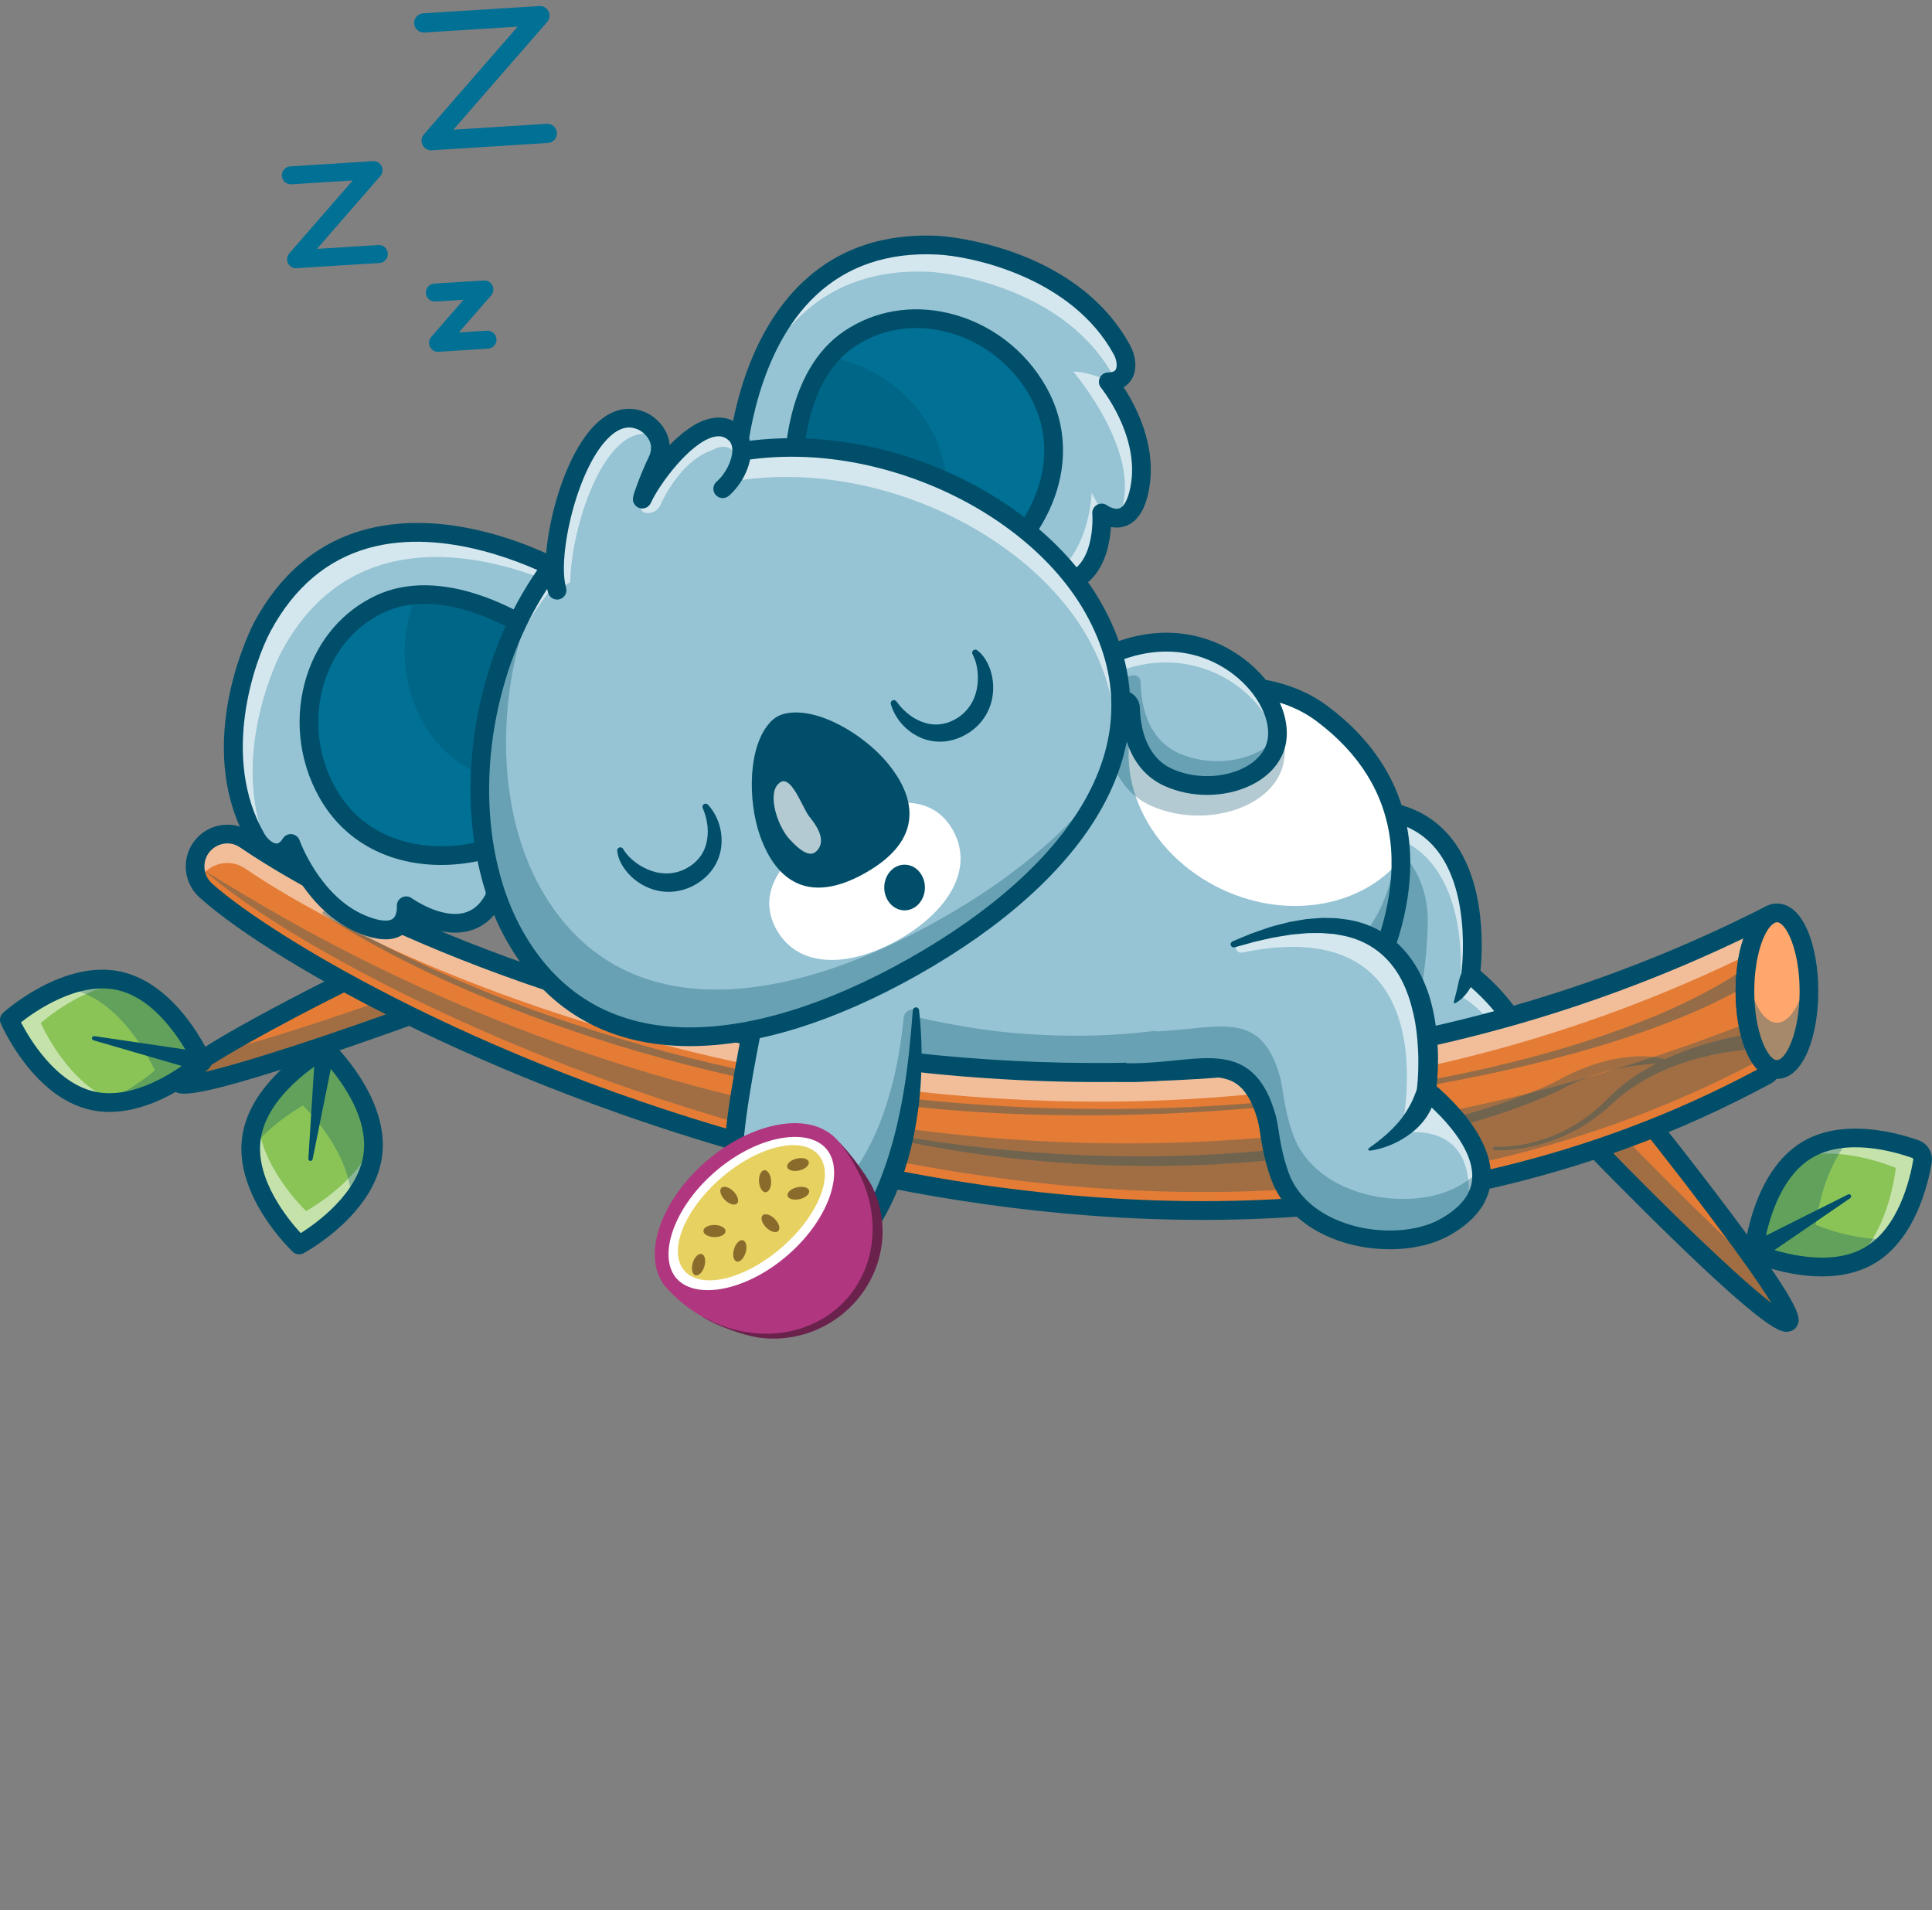 <svg width="175" height="173" viewBox="0 0 175 173" fill="none" xmlns="http://www.w3.org/2000/svg">
<rect x="0" y="0" width="175" height="173" fill="#808080" stroke="none"/>
<g clip-path="url(#clip0_1609_10093)">
<path d="M105.271 86.642C112.294 86.981 116.749 83.811 118.717 90.686C119.037 91.805 119.017 93.398 119.892 95.918C121.921 101.761 130.571 103.107 134.928 100.643C143.211 95.959 133.206 88.276 133.206 88.276C133.206 88.276 136.24 67.321 115.74 75.049" fill="#96C4D4"/>
<path d="M129.892 101.961C128.31 101.961 126.671 101.68 125.167 101.111C122.479 100.093 120.559 98.266 119.76 95.964C119.191 94.327 119 93.092 118.846 92.1C118.764 91.571 118.693 91.114 118.582 90.725C117.192 85.873 114.548 86.138 110.545 86.543C108.989 86.7 107.225 86.879 105.264 86.783C105.186 86.78 105.127 86.713 105.13 86.635C105.134 86.557 105.203 86.493 105.278 86.501C107.218 86.594 108.971 86.418 110.517 86.263C114.512 85.86 117.399 85.57 118.853 90.648C118.969 91.054 119.041 91.518 119.124 92.057C119.276 93.038 119.466 94.259 120.026 95.872C120.797 98.094 122.658 99.86 125.267 100.847C128.497 102.069 132.351 101.938 134.859 100.52C136.867 99.385 137.944 97.974 138.059 96.329C138.331 92.438 133.172 88.428 133.12 88.388C133.079 88.357 133.059 88.306 133.066 88.256C133.079 88.166 134.313 79.197 129.474 75.297C126.516 72.912 121.912 72.873 115.789 75.181C115.716 75.209 115.635 75.171 115.608 75.099C115.58 75.026 115.617 74.945 115.69 74.917C121.912 72.571 126.609 72.625 129.652 75.077C134.364 78.876 133.47 87.291 133.356 88.214C133.99 88.714 138.609 92.501 138.34 96.348C138.218 98.094 137.093 99.58 134.997 100.766C133.594 101.559 131.783 101.961 129.892 101.961Z" fill="#004E69"/>
<path d="M134.928 100.644C131.522 102.569 125.491 102.168 122.051 99.108C121.091 98.256 120.334 97.193 119.891 95.92C119.018 93.399 119.037 91.806 118.717 90.686C116.748 83.812 112.295 86.981 105.27 86.642L115.739 75.05C121.459 72.894 125.347 72.97 127.981 74.202C134.782 77.386 133.206 88.277 133.206 88.277C133.206 88.277 143.21 95.961 134.928 100.645V100.644Z" fill="#96C4D4"/>
<path d="M129.858 101.945C127.081 101.945 124.081 101.102 121.958 99.213C120.93 98.3 120.19 97.208 119.759 95.966C119.191 94.328 118.999 93.092 118.845 92.098C118.764 91.569 118.693 91.113 118.582 90.724C117.192 85.874 114.547 86.14 110.545 86.543C108.989 86.7 107.225 86.877 105.263 86.782C105.208 86.78 105.16 86.746 105.14 86.695C105.119 86.644 105.129 86.587 105.166 86.546L115.635 74.953C115.65 74.937 115.669 74.924 115.689 74.916C120.89 72.956 125.046 72.672 128.04 74.072C134.543 77.117 133.481 87.196 133.356 88.213C133.989 88.713 138.609 92.501 138.339 96.348C138.217 98.094 137.093 99.581 134.997 100.766C133.649 101.528 131.809 101.944 129.858 101.944L129.858 101.945ZM113.364 86.064C115.897 86.064 117.771 86.871 118.853 90.648C118.969 91.053 119.04 91.518 119.124 92.056C119.276 93.038 119.465 94.26 120.025 95.874C120.44 97.07 121.153 98.122 122.145 99.002C125.67 102.139 131.675 102.321 134.859 100.522C136.867 99.386 137.943 97.976 138.059 96.33C138.332 92.438 133.173 88.428 133.121 88.388C133.08 88.357 133.06 88.307 133.067 88.256C133.083 88.149 134.549 77.433 127.922 74.33C125.005 72.966 120.934 73.249 115.821 75.17L105.576 86.514C107.399 86.576 109.051 86.41 110.518 86.263C111.541 86.16 112.492 86.064 113.364 86.064V86.064Z" fill="#004E69"/>
<g opacity="0.6">
<path d="M137.031 99.008C137.045 92.491 132.174 90.137 132.174 90.137C132.174 90.137 133.75 79.246 126.949 76.063C124.315 74.831 120.427 74.755 114.707 76.91L105.9 86.661C105.693 86.659 105.481 86.653 105.27 86.642L115.739 75.049C121.459 72.894 125.347 72.97 127.981 74.201C134.782 77.385 133.206 88.276 133.206 88.276C133.206 88.276 141.135 94.366 137.031 99.008Z" fill="white"/>
</g>
<path d="M129.883 102.665C128.216 102.665 126.495 102.37 124.917 101.773C122.029 100.68 119.961 98.7 119.092 96.197C118.503 94.5 118.298 93.175 118.147 92.208C118.069 91.703 118.001 91.267 117.902 90.92C116.676 86.636 114.65 86.84 110.614 87.246C109.033 87.406 107.243 87.587 105.228 87.489C104.762 87.467 104.401 87.069 104.424 86.602C104.446 86.134 104.845 85.769 105.31 85.796C107.197 85.887 108.923 85.713 110.445 85.56C114.451 85.155 117.912 84.807 119.529 90.453C119.658 90.901 119.732 91.386 119.82 91.948C119.967 92.901 120.152 94.088 120.691 95.64C121.392 97.66 123.105 99.274 125.514 100.186C128.512 101.321 132.211 101.206 134.51 99.905C136.299 98.894 137.255 97.675 137.354 96.282C137.602 92.776 132.738 88.987 132.689 88.95C132.446 88.763 132.323 88.458 132.367 88.155C132.379 88.07 133.551 79.488 129.028 75.846C126.277 73.632 121.906 73.631 116.036 75.844C115.6 76.008 115.111 75.787 114.946 75.349C114.782 74.91 115.003 74.421 115.44 74.256C121.913 71.816 126.842 71.907 130.092 74.527C134.743 78.277 134.306 85.896 134.1 87.912C135.37 88.98 139.308 92.61 139.042 96.398C138.903 98.396 137.657 100.072 135.343 101.382C133.838 102.233 131.9 102.665 129.883 102.665Z" fill="#004E69"/>
<path d="M131.68 90.752C131.802 90.26 131.931 89.822 132.026 89.393C132.076 89.179 132.11 88.967 132.164 88.765C132.22 88.563 132.27 88.365 132.37 88.169L132.383 88.142C132.527 87.857 132.875 87.743 133.159 87.888C133.353 87.987 133.468 88.181 133.476 88.384C133.485 88.649 133.417 88.905 133.327 89.149C133.234 89.393 133.094 89.617 132.944 89.828C132.638 90.247 132.263 90.608 131.806 90.852C131.763 90.875 131.709 90.859 131.687 90.816C131.676 90.796 131.674 90.773 131.68 90.752V90.752Z" fill="#004E69"/>
<g opacity="0.3">
<path d="M128.554 90.457C128.554 90.457 127.245 94.387 122.051 99.108C121.091 98.256 120.334 97.193 119.891 95.92C119.018 93.399 119.037 91.806 118.717 90.686C116.748 83.812 112.295 86.981 105.27 86.642L115.739 75.05C116.24 74.861 116.726 74.69 117.199 74.534C123.227 72.556 129.403 77.071 129.328 83.426C129.28 87.457 128.554 90.457 128.554 90.457Z" fill="#004E69"/>
</g>
<path d="M120.435 95.099C120.435 95.099 112.595 103.367 92.327 101.93C79.793 101.04 66.28 90.963 66.28 90.963L90.322 68.037C90.322 68.037 94.027 66.032 99.013 64.353C100.483 63.855 102.067 63.389 103.698 63.008C107.06 62.225 110.633 61.816 113.871 62.302C116.031 62.626 118.044 63.349 119.748 64.623C125 68.555 126.809 73.273 126.891 77.811C127.058 86.814 120.435 95.099 120.435 95.099L120.435 95.099Z" fill="#96C4D4"/>
<path d="M96.9 102.237C95.447 102.237 93.921 102.185 92.318 102.071C79.886 101.189 66.332 91.178 66.196 91.077C66.163 91.052 66.142 91.013 66.14 90.972C66.138 90.93 66.153 90.889 66.183 90.861L90.225 67.935C90.234 67.927 90.245 67.919 90.255 67.913C90.292 67.893 94.027 65.883 98.967 64.22C100.553 63.682 102.134 63.228 103.666 62.87C107.552 61.965 110.993 61.727 113.892 62.162C116.218 62.511 118.217 63.301 119.832 64.51C124.513 68.014 126.936 72.488 127.032 77.809C127.199 86.758 120.612 95.104 120.545 95.187C120.543 95.19 120.54 95.194 120.537 95.196C120.465 95.273 113.651 102.238 96.899 102.238L96.9 102.237ZM66.5 90.949C67.947 91.996 80.654 100.96 92.337 101.79C112.132 103.194 120.114 95.227 120.329 95.006C120.521 94.762 126.914 86.572 126.751 77.814C126.656 72.585 124.271 68.185 119.663 64.736C118.086 63.556 116.13 62.784 113.85 62.441C110.986 62.013 107.581 62.249 103.729 63.145C102.207 63.502 100.635 63.953 99.057 64.487C94.306 66.087 90.679 68.006 90.405 68.153L66.499 90.949H66.5Z" fill="#004E69"/>
<g opacity="0.3">
<path d="M120.434 95.099C120.434 95.099 112.594 103.368 92.326 101.931C79.793 101.041 66.279 90.964 66.279 90.964L69.34 88.045C74.546 89.933 84.127 93.009 92.693 93.617C112.961 95.055 120.434 87.163 120.434 87.163C120.434 87.163 126.895 84.415 126.461 74.322C126.736 75.486 126.87 76.654 126.891 77.811C127.058 86.814 120.434 95.099 120.434 95.099Z" fill="#004E69"/>
</g>
<path d="M126.891 77.811C123.422 82.08 116.716 83.359 110.712 80.549C103.796 77.315 100.431 69.883 103.196 63.948C103.348 63.624 103.513 63.31 103.697 63.007C109.301 61.704 115.489 61.437 119.747 64.622C125 68.554 126.809 73.273 126.891 77.811V77.811Z" fill="white"/>
<path d="M96.997 102.948C95.499 102.948 93.925 102.893 92.266 102.776C79.632 101.88 66.334 92.06 65.775 91.642C65.575 91.493 65.45 91.263 65.435 91.013C65.42 90.764 65.516 90.52 65.697 90.348L89.739 67.424C89.793 67.372 89.854 67.328 89.92 67.292C90.745 66.846 110.234 56.443 120.255 63.943C124.528 67.142 126.999 71.149 127.599 75.852C128.863 85.777 121.414 95.23 121.096 95.628C121.082 95.646 121.066 95.664 121.049 95.682C120.745 96.003 113.946 102.948 96.996 102.948H96.997ZM67.608 90.867C70.702 93.01 81.984 100.346 92.386 101.085C111.414 102.435 119.315 95.013 119.801 94.535C120.277 93.923 127.061 84.988 125.919 76.059C125.378 71.832 123.132 68.213 119.242 65.301C110.422 58.699 92.313 67.95 90.822 68.733L67.608 90.866V90.867Z" fill="#004E69"/>
<path d="M33.708 87.671C33.708 87.671 16.137 96.207 16.161 97.949C16.185 99.69 38.622 91.437 38.622 91.437" fill="#DD8E58"/>
<path d="M16.721 98.319C16.459 98.319 16.27 98.285 16.165 98.213C16.072 98.148 16.022 98.058 16.02 97.951C15.996 96.171 31.84 88.422 33.646 87.544C33.716 87.51 33.8 87.54 33.834 87.61C33.868 87.68 33.839 87.764 33.769 87.798C26.738 91.214 16.285 96.735 16.302 97.947C16.302 97.956 16.302 97.965 16.324 97.98C16.403 98.034 16.548 98.06 16.753 98.06C19.273 98.06 30.832 94.153 38.574 91.305C38.647 91.279 38.727 91.316 38.755 91.389C38.782 91.462 38.744 91.544 38.671 91.571C36.676 92.305 20.216 98.319 16.72 98.319L16.721 98.319Z" fill="#004E69"/>
<path d="M38.624 91.436L36.687 89.952L33.709 87.669C33.709 87.669 24.957 91.919 19.816 95.036C17.673 96.335 16.155 97.438 16.162 97.949C16.188 99.69 38.624 91.436 38.624 91.436Z" fill="#E57C35"/>
<g opacity="0.3">
<path d="M38.623 91.436C38.623 91.436 16.186 99.69 16.161 97.95C16.155 97.473 17.483 96.475 19.409 95.286C23.21 94.569 31.83 91.602 36.617 89.901L36.685 89.952L38.622 91.436L38.623 91.436Z" fill="#004E69"/>
</g>
<path d="M16.691 99.042C16.123 99.042 15.931 98.909 15.766 98.795C15.485 98.601 15.321 98.297 15.316 97.961C15.306 97.284 15.293 96.357 24.527 91.41C28.881 89.077 33.295 86.93 33.339 86.908C33.759 86.705 34.266 86.88 34.47 87.301C34.674 87.723 34.498 88.23 34.078 88.434C27.6 91.581 20.678 95.295 18.039 97.184C21.567 96.47 30.352 93.577 38.332 90.641C38.771 90.48 39.257 90.706 39.418 91.145C39.579 91.585 39.354 92.072 38.915 92.234C38.863 92.253 33.618 94.18 28.258 95.957C20.683 98.468 17.874 99.042 16.691 99.042Z" fill="#004E69"/>
<path d="M144.562 104.049C144.562 104.049 160.152 120.171 161.936 119.74C163.72 119.309 146.538 98.103 146.538 98.103" fill="#E57C35"/>
<g opacity="0.3">
<path d="M146.538 98.102L144.562 104.05C144.562 104.05 160.151 120.171 161.935 119.742C162.454 119.617 161.374 117.741 159.58 115.145C154.398 110.522 147.058 102.929 147.058 102.929L148.041 99.971C147.115 98.811 146.538 98.102 146.538 98.102Z" fill="#004E69"/>
</g>
<path d="M161.812 120.612C161.055 120.612 159.336 119.754 151.993 112.668C147.909 108.726 143.993 104.68 143.954 104.639C143.629 104.303 143.638 103.767 143.973 103.44C144.309 103.114 144.844 103.123 145.169 103.459C150.955 109.443 157.464 115.711 160.456 118.005C158.301 114.471 151.963 106.144 145.882 98.638C145.587 98.274 145.642 97.74 146.005 97.445C146.368 97.15 146.901 97.205 147.195 97.568C147.236 97.618 151.269 102.599 155.18 107.722C163.352 118.425 163.064 119.281 162.853 119.905C162.741 120.236 162.472 120.482 162.134 120.564C162.04 120.587 161.939 120.612 161.812 120.612Z" fill="#004E69"/>
<path d="M160.118 96.551C160.393 96.754 160.378 97.171 160.077 97.334C102.527 128.579 31.173 91.849 18.653 80.653C18.027 80.097 17.671 79.303 17.671 78.467C17.671 76.743 19.083 75.531 20.598 75.531C21.147 75.531 21.71 75.69 22.225 76.042C41.329 89.061 102.367 112.372 160.302 82.856C159.017 83.576 158.058 86.396 158.058 89.762C158.058 93.128 158.927 95.672 160.119 96.551H160.118Z" fill="#E57C35"/>
<g opacity="0.5">
<path d="M158.397 86.428C101.037 114.484 41.12 91.542 22.225 78.664C21.71 78.312 21.147 78.153 20.598 78.153C19.508 78.153 18.475 78.78 17.977 79.77C17.779 79.368 17.671 78.922 17.671 78.466C17.671 76.742 19.083 75.53 20.598 75.53C21.147 75.53 21.71 75.689 22.225 76.041C41.329 89.06 102.367 112.371 160.302 82.855C159.476 83.317 158.785 84.645 158.397 86.428Z" fill="white"/>
</g>
<g opacity="0.3">
<path d="M18.653 78.958C31.132 90.119 102.073 126.649 159.527 95.931C158.989 95.184 158.559 94.029 158.306 92.634C83.62 121.936 26.331 83.452 18.569 78.876C18.598 78.903 18.623 78.932 18.653 78.959V78.958Z" fill="#004E69"/>
</g>
<g opacity="0.35">
<path d="M29.442 82.549C30.597 83.31 31.808 84.004 33.025 84.674C34.245 85.342 35.482 85.977 36.733 86.586C37.983 87.195 39.245 87.781 40.519 88.338C41.789 88.906 43.073 89.439 44.361 89.963C49.525 92.034 54.823 93.756 60.189 95.213C65.561 96.654 71.011 97.804 76.5 98.68C81.988 99.559 87.536 100.039 93.092 100.284C104.206 100.748 115.38 100.117 126.37 98.348C131.861 97.454 137.309 96.256 142.621 94.625C145.272 93.797 147.891 92.869 150.439 91.79C151.71 91.243 152.96 90.652 154.181 90.016C155.403 89.381 156.593 88.69 157.727 87.929L157.73 87.926C158.053 87.709 158.491 87.796 158.707 88.12C158.924 88.444 158.838 88.883 158.514 89.099C158.502 89.108 158.487 89.117 158.474 89.124C156.009 90.55 153.437 91.716 150.81 92.709C148.19 93.721 145.518 94.572 142.824 95.32C137.433 96.814 131.954 97.934 126.442 98.803C123.685 99.24 120.918 99.606 118.144 99.905C116.757 100.053 115.369 100.189 113.978 100.304C112.589 100.428 111.198 100.536 109.805 100.625C104.237 100.985 98.65 101.095 93.068 100.919C87.487 100.746 81.912 100.245 76.388 99.393C73.628 98.949 70.884 98.433 68.155 97.837C65.426 97.245 62.709 96.59 60.016 95.85C54.628 94.375 49.327 92.58 44.161 90.454C41.579 89.387 39.032 88.235 36.542 86.967C35.296 86.336 34.063 85.68 32.848 84.989C31.634 84.296 30.434 83.584 29.272 82.792C29.204 82.746 29.187 82.653 29.233 82.585C29.279 82.518 29.37 82.5 29.437 82.544L29.442 82.547L29.442 82.549Z" fill="#004E69"/>
</g>
<path d="M108.95 110.473C95.353 110.473 82.699 108.348 72.272 105.731C46.528 99.268 25.09 87.545 18.089 81.285C17.286 80.572 16.824 79.543 16.824 78.466C16.824 76.38 18.517 74.683 20.597 74.683C21.343 74.683 22.071 74.91 22.701 75.34C32.298 81.88 52.233 90.84 76.827 94.561C97.45 97.681 128.606 98.052 159.917 82.1C160.328 81.89 160.83 82.049 161.048 82.456C161.264 82.863 161.116 83.37 160.714 83.596C159.823 84.095 158.903 86.538 158.903 89.761C158.903 92.984 159.787 95.254 160.619 95.868C160.987 96.139 161.188 96.572 161.157 97.025C161.126 97.472 160.873 97.866 160.48 98.079C143.452 107.324 125.503 110.473 108.95 110.473ZM20.597 76.378C19.596 76.378 18.516 77.177 18.516 78.466C18.516 79.059 18.77 79.624 19.213 80.018C24.615 84.848 44.788 97.084 72.684 104.086C95.391 109.785 128.78 113.131 159.188 96.849C157.973 95.555 157.21 92.871 157.21 89.761C157.21 87.961 157.468 86.305 157.92 84.978C145.122 91.121 131.396 95.134 117.075 96.915C103.956 98.547 90.329 98.319 76.574 96.238C51.699 92.475 31.493 83.384 21.748 76.743C21.394 76.501 21.007 76.379 20.597 76.379V76.378ZM159.614 97.232C159.614 97.232 159.615 97.233 159.616 97.233C159.616 97.233 159.615 97.233 159.614 97.232Z" fill="#004E69"/>
<path d="M163.855 89.761C163.855 93.678 162.556 96.851 160.955 96.851C159.353 96.851 158.057 93.677 158.057 89.761C158.057 86.395 159.016 83.576 160.301 82.856C160.343 82.833 160.389 82.811 160.431 82.788C160.434 82.785 160.437 82.785 160.44 82.785C160.606 82.708 160.779 82.671 160.955 82.671C162.557 82.671 163.855 85.845 163.855 89.761V89.761Z" fill="#FFA76C"/>
<g opacity="0.35">
<path d="M163.856 89.761C163.856 93.677 162.557 96.85 160.956 96.85C159.354 96.85 158.058 93.677 158.058 89.761C158.058 89.023 158.103 88.314 158.188 87.645C158.558 90.529 159.656 92.619 160.956 92.619C162.255 92.619 163.356 90.53 163.726 87.645C163.811 88.312 163.856 89.023 163.856 89.761Z" fill="#004E69"/>
</g>
<path d="M160.954 97.699C158.496 97.699 157.21 93.706 157.21 89.761C157.21 86.086 158.286 83.014 159.887 82.116L160.034 82.039C160.058 82.026 160.084 82.014 160.11 82.004C160.378 81.885 160.662 81.824 160.954 81.824C163.413 81.824 164.701 85.817 164.701 89.762C164.701 93.706 163.413 97.7 160.954 97.7L160.954 97.699ZM160.787 83.558L160.698 83.605C159.823 84.096 158.902 86.538 158.902 89.762C158.902 93.514 160.137 96.004 160.954 96.004C161.77 96.004 163.008 93.514 163.008 89.762C163.008 86.009 161.772 83.52 160.954 83.52C160.897 83.52 160.845 83.532 160.791 83.556C160.79 83.556 160.788 83.557 160.787 83.558H160.787Z" fill="#004E69"/>
<g opacity="0.3">
<path d="M135.431 103.835C135.946 103.865 136.485 103.835 137.01 103.777C137.538 103.72 138.063 103.632 138.58 103.511C139.614 103.266 140.621 102.912 141.576 102.451C142.528 101.983 143.423 101.407 144.247 100.746C144.655 100.41 145.054 100.065 145.425 99.688L146.005 99.117C146.204 98.927 146.411 98.745 146.618 98.564C148.297 97.135 150.261 96.084 152.298 95.281C153.32 94.879 154.369 94.552 155.431 94.274C156.502 93.996 157.557 93.778 158.696 93.634C159.083 93.585 159.435 93.859 159.484 94.246C159.533 94.633 159.259 94.987 158.873 95.036C158.851 95.039 158.829 95.04 158.808 95.041H158.787C158.298 95.057 157.759 95.107 157.244 95.171C156.724 95.236 156.204 95.317 155.687 95.414C154.652 95.611 153.63 95.874 152.627 96.2C150.622 96.845 148.71 97.801 147.044 99.088C146.839 99.252 146.635 99.418 146.436 99.59L145.844 100.127C145.444 100.503 145.014 100.845 144.578 101.176C144.138 101.502 143.679 101.801 143.209 102.08C142.736 102.354 142.249 102.602 141.753 102.827C140.76 103.28 139.719 103.62 138.656 103.847C137.59 104.075 136.513 104.206 135.406 104.169C135.313 104.166 135.24 104.088 135.243 103.995C135.246 103.902 135.324 103.829 135.417 103.832C135.418 103.832 135.419 103.832 135.42 103.832H135.431L135.431 103.835Z" fill="#004E69"/>
<path d="M75.719 101.783C78.869 102.433 82.033 102.99 85.21 103.447L87.597 103.761L89.989 104.023C90.784 104.123 91.585 104.173 92.383 104.251C93.181 104.33 93.981 104.383 94.781 104.434C95.58 104.489 96.38 104.542 97.181 104.569C97.983 104.6 98.782 104.649 99.584 104.657C100.385 104.67 101.185 104.707 101.987 104.708C102.788 104.709 103.589 104.72 104.39 104.713C107.595 104.685 110.797 104.527 113.989 104.252C117.18 103.971 120.36 103.559 123.515 103.009C126.671 102.463 129.8 101.761 132.879 100.893C134.416 100.45 135.942 99.969 137.439 99.418C138.189 99.145 138.927 98.846 139.655 98.529C140.019 98.371 140.377 98.203 140.732 98.03L141.257 97.762L141.801 97.474C143.268 96.733 144.834 96.156 146.463 95.867C148.08 95.582 149.79 95.517 151.361 96.104C151.397 96.118 151.416 96.159 151.402 96.196C151.392 96.224 151.366 96.242 151.338 96.242H151.331C150.93 96.251 150.529 96.286 150.135 96.304C149.739 96.334 149.347 96.376 148.956 96.415C148.176 96.497 147.399 96.594 146.634 96.759C145.102 97.077 143.603 97.569 142.188 98.255L141.11 98.799C140.741 98.978 140.37 99.15 139.996 99.312C139.248 99.634 138.494 99.937 137.731 100.213C136.21 100.774 134.668 101.27 133.115 101.722C130.005 102.61 126.851 103.328 123.67 103.89C120.491 104.458 117.286 104.88 114.069 105.163C110.853 105.453 107.624 105.587 104.395 105.59C102.781 105.585 101.167 105.565 99.555 105.496C98.748 105.473 97.944 105.41 97.138 105.364C96.332 105.323 95.528 105.255 94.725 105.185C88.292 104.67 81.915 103.547 75.686 101.919C75.649 101.91 75.626 101.871 75.636 101.833C75.646 101.797 75.683 101.774 75.719 101.782V101.783Z" fill="#004E69"/>
</g>
<g opacity="0.35">
<path d="M17.858 79.482C17.78 79.271 17.724 79.052 17.696 78.825C17.724 79.051 17.78 79.271 17.858 79.482Z" fill="#004E69"/>
</g>
<g opacity="0.35">
<path d="M17.685 78.443C17.677 78.447 17.672 78.455 17.672 78.465C17.672 78.455 17.677 78.448 17.685 78.443Z" fill="#004E69"/>
</g>
<g opacity="0.35">
<path d="M18.396 80.389C18.272 80.248 18.161 80.097 18.067 79.936C18.161 80.097 18.272 80.248 18.396 80.389Z" fill="#004E69"/>
</g>
<g opacity="0.35">
<path d="M29.86 88.16C29.012 87.683 28.202 87.213 27.428 86.751C28.202 87.213 29.013 87.682 29.86 88.16Z" fill="#004E69"/>
</g>
<g opacity="0.35">
<path d="M35.347 91.091C34.822 90.825 34.307 90.559 33.801 90.296C34.307 90.56 34.822 90.825 35.347 91.091Z" fill="#004E69"/>
</g>
<g opacity="0.35">
<path d="M17.724 78.441C17.712 78.44 17.704 78.44 17.696 78.441C17.704 78.44 17.713 78.439 17.724 78.441Z" fill="#004E69"/>
</g>
<g opacity="0.35">
<path d="M24.616 85.016C22.515 83.666 20.796 82.434 19.506 81.378C20.796 82.434 22.515 83.667 24.616 85.016Z" fill="#004E69"/>
</g>
<g opacity="0.35">
<path d="M159.815 96.28C159.815 96.28 159.814 96.279 159.813 96.278C159.813 96.278 159.814 96.279 159.815 96.28Z" fill="#004E69"/>
</g>
<g opacity="0.35">
<path d="M159.952 96.413C159.957 96.416 159.961 96.421 159.965 96.424C159.96 96.421 159.956 96.416 159.952 96.413Z" fill="#004E69"/>
</g>
<g opacity="0.35">
<path d="M160.209 96.636C160.209 96.636 160.205 96.633 160.204 96.631C160.205 96.632 160.207 96.634 160.209 96.636Z" fill="#004E69"/>
</g>
<g opacity="0.35">
<path d="M17.918 78.514C17.943 78.527 17.971 78.54 18.001 78.555C17.971 78.54 17.943 78.526 17.918 78.514Z" fill="#004E69"/>
</g>
<g opacity="0.35">
<path d="M17.819 78.471C17.838 78.478 17.858 78.487 17.88 78.497C17.858 78.487 17.837 78.478 17.819 78.471Z" fill="#004E69"/>
</g>
<g opacity="0.35">
<path d="M17.745 78.446C17.758 78.45 17.772 78.453 17.788 78.459C17.772 78.454 17.758 78.45 17.745 78.446Z" fill="#004E69"/>
</g>
<g opacity="0.35">
<path d="M18.654 80.652C18.782 80.766 18.917 80.884 19.058 81.003C18.917 80.884 18.782 80.766 18.654 80.652Z" fill="#004E69"/>
</g>
<g opacity="0.35">
<path d="M74.686 105.446C73.946 105.27 73.209 105.091 72.478 104.908C73.209 105.091 73.946 105.271 74.686 105.446Z" fill="#004E69"/>
</g>
<g opacity="0.35">
<path d="M94.693 108.886C92.489 108.655 90.304 108.374 88.142 108.051C90.304 108.375 92.489 108.655 94.693 108.886Z" fill="#004E69"/>
</g>
<g opacity="0.35">
<path d="M43.838 95.094C40.812 93.767 37.984 92.427 35.385 91.109C37.984 92.427 40.812 93.767 43.838 95.094Z" fill="#004E69"/>
</g>
<g opacity="0.35">
<path d="M94.693 108.886C95.557 108.976 96.424 109.058 97.293 109.134C96.424 109.059 95.557 108.977 94.693 108.886Z" fill="#004E69"/>
</g>
<g opacity="0.35">
<path d="M107.044 109.634C106.139 109.62 105.236 109.598 104.336 109.565C105.237 109.597 106.139 109.62 107.044 109.634Z" fill="#004E69"/>
</g>
<g opacity="0.35">
<path d="M160.076 97.332C142.995 106.606 124.698 109.892 107.084 109.635C124.698 109.892 142.995 106.607 160.076 97.332C160.195 97.269 160.268 97.165 160.298 97.051C160.268 97.165 160.195 97.269 160.076 97.332Z" fill="#004E69"/>
</g>
<g opacity="0.35">
<path d="M78.535 106.311C77.423 106.075 76.319 105.828 75.225 105.573C76.32 105.828 77.424 106.075 78.535 106.311Z" fill="#004E69"/>
</g>
<g opacity="0.35">
<path d="M50.754 97.957C50.172 97.73 49.597 97.503 49.027 97.273C49.597 97.503 50.173 97.731 50.754 97.957Z" fill="#004E69"/>
</g>
<g opacity="0.35">
<path d="M47.601 96.693C47.481 96.644 47.362 96.595 47.244 96.546C47.363 96.595 47.482 96.644 47.601 96.693Z" fill="#004E69"/>
</g>
<g opacity="0.35">
<path d="M45.563 95.84C45.466 95.799 45.368 95.757 45.272 95.715C45.368 95.757 45.466 95.798 45.563 95.84Z" fill="#004E69"/>
</g>
<g opacity="0.35">
<path d="M54.421 99.343C53.737 99.093 53.059 98.841 52.389 98.586C53.059 98.84 53.737 99.092 54.421 99.343Z" fill="#004E69"/>
</g>
<g opacity="0.35">
<path d="M61.242 101.688C60.721 101.52 60.203 101.35 59.688 101.18C60.202 101.351 60.721 101.52 61.242 101.688Z" fill="#004E69"/>
</g>
<g opacity="0.35">
<path d="M58.73 100.859C58.364 100.735 57.999 100.61 57.636 100.485C57.999 100.61 58.363 100.734 58.73 100.859Z" fill="#004E69"/>
</g>
<g opacity="0.35">
<path d="M56.65 100.142C56.169 99.973 55.692 99.803 55.218 99.632C55.692 99.803 56.169 99.973 56.65 100.142Z" fill="#004E69"/>
</g>
<path d="M8.411 99.691C13.24 100.743 18.334 96.162 18.334 96.162C18.334 96.162 15.599 89.874 10.769 88.822C5.941 87.77 0.847 92.351 0.847 92.351C0.847 92.351 3.582 98.639 8.411 99.691Z" fill="#8AC457"/>
<path d="M9.888 99.987C9.386 99.987 8.882 99.938 8.381 99.829C3.538 98.773 0.746 92.471 0.718 92.408C0.694 92.352 0.708 92.287 0.753 92.246C0.805 92.2 5.957 87.63 10.799 88.684C15.643 89.739 18.435 96.041 18.463 96.105C18.487 96.16 18.473 96.225 18.428 96.266C18.382 96.308 14.235 99.987 9.888 99.987ZM8.441 99.552C12.823 100.505 17.505 96.684 18.162 96.123C17.797 95.34 15.122 89.914 10.74 88.959C6.358 88.005 1.676 91.827 1.019 92.388C1.384 93.172 4.059 98.598 8.441 99.552Z" fill="#004E69"/>
<g opacity="0.5">
<path d="M3.693 92.642C3.693 92.642 7.347 89.357 11.398 88.991C11.194 88.924 10.983 88.866 10.769 88.82C5.94 87.769 0.848 92.352 0.848 92.352C0.848 92.352 3.582 98.64 8.411 99.691C9.15 99.852 9.898 99.882 10.632 99.815C6.194 98.39 3.694 92.642 3.694 92.642L3.693 92.642Z" fill="white"/>
</g>
<g opacity="0.3">
<path d="M18.334 96.161C18.334 96.161 15.598 89.876 10.77 88.82C8.971 88.427 7.137 88.816 5.546 89.462C5.848 89.484 6.155 89.529 6.456 89.595C11.286 90.646 14.02 96.934 14.02 96.934C14.02 96.934 12.011 98.742 9.317 99.824C13.857 100.189 18.334 96.162 18.334 96.162V96.161Z" fill="#004E69"/>
</g>
<path d="M9.909 100.696C9.353 100.696 8.792 100.641 8.231 100.519C3.038 99.388 0.189 92.963 0.071 92.69C-0.075 92.355 0.01 91.964 0.281 91.72C0.503 91.521 5.756 86.862 10.949 87.992C16.142 89.124 18.991 95.549 19.109 95.822C19.255 96.156 19.17 96.547 18.899 96.791C18.701 96.969 14.499 100.695 9.909 100.695V100.696ZM8.591 98.862C12.121 99.632 15.948 96.974 17.279 95.932C16.5 94.429 14.121 90.42 10.589 89.65C7.057 88.879 3.232 91.538 1.9 92.581C2.68 94.083 5.059 98.093 8.591 98.862Z" fill="#004E69"/>
<path d="M8.552 93.832L18.046 95.231C18.51 95.299 18.83 95.731 18.761 96.196C18.693 96.66 18.262 96.981 17.799 96.913C17.762 96.907 17.721 96.898 17.686 96.888L8.47 94.211C8.367 94.181 8.308 94.073 8.338 93.97C8.365 93.876 8.458 93.818 8.552 93.832H8.552Z" fill="#004E69"/>
<path d="M33.771 104.585C34.417 99.676 29.439 94.969 29.439 94.969C29.439 94.969 23.412 98.22 22.765 103.13C22.118 108.039 27.097 112.746 27.097 112.746C27.097 112.746 33.124 109.494 33.771 104.585Z" fill="#8AC457"/>
<path d="M27.097 112.887C27.062 112.887 27.027 112.874 27 112.848C26.95 112.801 21.977 108.035 22.626 103.111C23.274 98.187 29.311 94.877 29.372 94.844C29.425 94.815 29.491 94.824 29.535 94.866C29.586 94.913 34.559 99.68 33.91 104.604C33.262 109.527 27.224 112.837 27.164 112.87C27.143 112.881 27.12 112.887 27.097 112.887V112.887ZM29.416 95.143C28.667 95.573 23.492 98.693 22.905 103.148C22.319 107.603 26.508 111.961 27.12 112.571C27.87 112.141 33.044 109.021 33.631 104.566C34.218 100.11 30.029 95.753 29.416 95.143Z" fill="#004E69"/>
<g opacity="0.5">
<path d="M33.77 104.584C33.817 104.223 33.835 103.864 33.826 103.508C32.156 107.285 27.726 109.672 27.726 109.672C27.726 109.672 23.452 105.632 23.339 101.133C23.059 101.76 22.856 102.428 22.765 103.129C22.119 108.038 27.097 112.744 27.097 112.744C27.097 112.744 33.125 109.492 33.771 104.584H33.77Z" fill="white"/>
</g>
<g opacity="0.3">
<path d="M31.832 108.783C32.786 107.593 33.562 106.178 33.771 104.584C34.417 99.675 29.439 94.969 29.439 94.969C29.439 94.969 23.411 98.221 22.765 103.13C22.724 103.447 22.705 103.766 22.71 104.083C24.693 101.605 27.445 100.12 27.445 100.12C27.445 100.12 31.797 104.235 31.832 108.784V108.783Z" fill="#004E69"/>
</g>
<path d="M27.098 113.593C26.887 113.593 26.678 113.514 26.518 113.361C26.301 113.157 21.233 108.296 21.928 103.018C22.623 97.739 28.777 94.362 29.039 94.221C29.36 94.048 29.756 94.1 30.021 94.351C30.238 94.555 35.306 99.417 34.611 104.695C33.916 109.973 27.762 113.35 27.5 113.491C27.374 113.559 27.236 113.592 27.099 113.592L27.098 113.593ZM29.299 96.039C27.87 96.942 24.078 99.65 23.605 103.239C23.133 106.829 26.092 110.429 27.239 111.673C28.669 110.77 32.46 108.063 32.933 104.473C33.405 100.883 30.446 97.282 29.299 96.039V96.039Z" fill="#004E69"/>
<path d="M27.932 104.929L28.537 95.333C28.567 94.864 28.97 94.508 29.437 94.538C29.905 94.568 30.259 94.972 30.23 95.44C30.227 95.478 30.221 95.519 30.214 95.555L28.315 104.98C28.293 105.085 28.191 105.153 28.086 105.132C27.99 105.113 27.925 105.025 27.931 104.929L27.932 104.929Z" fill="#004E69"/>
<path d="M163.734 104.107C159.477 106.614 158.838 113.438 158.838 113.438C158.838 113.438 165.099 116.195 169.356 113.687C173.613 111.179 174.252 104.356 174.252 104.356C174.252 104.356 167.991 101.599 163.734 104.107Z" fill="#8AC457"/>
<path d="M165.045 114.873C161.802 114.873 158.825 113.586 158.781 113.567C158.725 113.542 158.692 113.485 158.698 113.424C158.704 113.356 159.394 106.5 163.663 103.985C167.932 101.469 174.246 104.199 174.309 104.227C174.365 104.251 174.398 104.309 174.392 104.369C174.386 104.438 173.697 111.293 169.427 113.809C168.083 114.601 166.536 114.873 165.045 114.873ZM158.99 113.348C159.789 113.676 165.422 115.841 169.285 113.566C173.147 111.29 173.998 105.304 174.101 104.445C173.303 104.118 167.669 101.952 163.806 104.228C159.944 106.504 159.093 112.49 158.99 113.348Z" fill="#004E69"/>
<g opacity="0.5">
<path d="M163.172 104.389C162.865 104.57 162.579 104.775 162.309 104.997C166.463 103.456 171.718 105.768 171.718 105.768C171.718 105.768 171.165 111.641 167.685 114.491C168.065 114.35 168.437 114.18 168.794 113.969C173.051 111.462 173.69 104.638 173.69 104.638C173.69 104.638 167.428 101.881 163.172 104.388V104.389Z" fill="white"/>
</g>
<g opacity="0.3">
<path d="M163.733 104.108C159.479 106.614 158.839 113.438 158.839 113.438C158.839 113.438 165.099 116.195 169.356 113.688C170.032 113.29 170.616 112.785 171.122 112.215C167.721 112.347 164.484 110.923 164.484 110.923C164.484 110.923 164.936 106.09 167.62 103.064C166.287 103.116 164.931 103.401 163.733 104.108Z" fill="#004E69"/>
</g>
<path d="M165.02 115.591C161.681 115.591 158.682 114.295 158.498 114.214C158.164 114.067 157.962 113.722 157.996 113.358C158.024 113.062 158.729 106.072 163.306 103.376C166.964 101.221 171.849 102.58 173.779 103.265C174.62 103.564 175.123 104.42 174.974 105.302C174.632 107.325 173.444 112.263 169.785 114.418C168.301 115.293 166.621 115.591 165.02 115.591ZM159.767 112.889C161.355 113.463 165.815 114.79 168.928 112.956C171.973 111.162 173.004 106.808 173.306 105.019C173.318 104.95 173.28 104.887 173.214 104.864C171.507 104.258 167.209 103.043 164.164 104.838C161.042 106.676 160.037 111.22 159.767 112.89V112.889Z" fill="#004E69"/>
<path d="M167.595 108.504L159.679 113.926C159.293 114.19 158.765 114.091 158.501 113.704C158.236 113.317 158.335 112.788 158.722 112.523C158.753 112.501 158.789 112.481 158.822 112.464L167.399 108.169C167.495 108.121 167.611 108.16 167.659 108.256C167.703 108.344 167.674 108.45 167.595 108.504Z" fill="#004E69"/>
<path d="M69.287 85.923C69.287 90.672 62.946 110.403 68.805 114.11C75.959 118.636 83.343 108.327 82.965 91.483" fill="#96C4D4"/>
<path d="M72.219 115.318C71.052 115.318 69.877 114.955 68.73 114.229C64.391 111.483 66.539 100.517 68.107 92.51C68.664 89.664 69.146 87.206 69.146 85.922C69.146 85.844 69.209 85.781 69.287 85.781C69.365 85.781 69.428 85.844 69.428 85.922C69.428 87.234 68.944 89.704 68.383 92.565C66.918 100.044 64.704 111.348 68.881 113.99C70.937 115.292 73.085 115.377 75.094 114.238C79.962 111.477 83.069 102.333 82.825 91.486C82.824 91.408 82.885 91.343 82.963 91.341H82.966C83.042 91.341 83.105 91.402 83.107 91.479C83.353 102.428 80.188 111.673 75.232 114.483C74.251 115.04 73.238 115.318 72.219 115.318V115.318Z" fill="#004E69"/>
<g opacity="0.3">
<path d="M68.806 114.11C66.955 112.939 66.323 110.17 66.32 106.78C66.703 107.609 67.223 108.268 67.913 108.705C74.157 112.656 80.579 105.299 81.858 92.156C81.911 91.617 82.466 91.279 82.966 91.483C83.343 108.328 75.958 118.635 68.806 114.11Z" fill="#004E69"/>
</g>
<path d="M70.133 85.923C70.125 86.651 70.036 87.294 69.944 87.944C69.849 88.589 69.738 89.222 69.622 89.853C69.391 91.114 69.141 92.361 68.898 93.607C68.412 96.097 67.948 98.581 67.611 101.072C67.284 103.556 67.05 106.066 67.232 108.493C67.331 109.695 67.539 110.894 68.011 111.89C68.243 112.387 68.548 112.817 68.919 113.139L69.06 113.257L69.21 113.361C69.31 113.431 69.45 113.5 69.568 113.57C69.81 113.723 70.068 113.828 70.323 113.94C70.838 114.139 71.369 114.29 71.907 114.31C72.175 114.347 72.442 114.307 72.711 114.304C72.975 114.25 73.245 114.233 73.503 114.14C74.555 113.858 75.512 113.185 76.341 112.373C77.175 111.557 77.867 110.565 78.459 109.513C79.054 108.46 79.555 107.341 79.971 106.185C80.394 105.032 80.757 103.851 81.065 102.649C81.365 101.445 81.62 100.226 81.832 98.994C82.254 96.528 82.491 94.023 82.683 91.49V91.487C82.695 91.331 82.832 91.214 82.988 91.226C83.126 91.237 83.233 91.345 83.247 91.477C83.535 94.027 83.556 96.614 83.313 99.191L83.21 100.157C83.174 100.478 83.118 100.798 83.073 101.119C82.984 101.761 82.858 102.4 82.731 103.038C82.458 104.311 82.106 105.572 81.662 106.807C81.209 108.039 80.677 109.252 80.002 110.402C79.33 111.551 78.531 112.648 77.544 113.605C76.561 114.554 75.37 115.386 73.96 115.772C73.617 115.889 73.249 115.925 72.891 115.989C72.526 116.003 72.159 116.045 71.795 116.001C71.062 115.967 70.354 115.771 69.692 115.511C69.365 115.37 69.036 115.23 68.738 115.046C68.583 114.955 68.437 114.884 68.277 114.774L68.036 114.605L67.811 114.419C67.222 113.908 66.788 113.269 66.484 112.618C65.87 111.305 65.659 109.948 65.545 108.627C65.35 105.977 65.602 103.393 65.934 100.844C66.28 98.295 66.75 95.779 67.238 93.281C67.481 92.032 67.73 90.786 67.958 89.547C68.071 88.927 68.18 88.308 68.269 87.696C68.357 87.088 68.437 86.468 68.44 85.923V85.909C68.444 85.441 68.825 85.064 69.293 85.067C69.76 85.07 70.136 85.453 70.133 85.92V85.923V85.923Z" fill="#004E69"/>
<g opacity="0.3">
<path d="M116.185 69.422C115.024 73.386 108.827 75.02 104.265 72.974C100.514 71.293 100.048 66.963 100.034 65.062C100.029 64.587 99.591 64.237 99.128 64.331C99.09 64.339 99.052 64.345 99.012 64.354C100.482 63.856 102.066 63.39 103.697 63.008C107.059 62.226 110.632 61.817 113.87 62.302C115.882 64.549 116.817 67.26 116.185 69.422L116.185 69.422Z" fill="#004E69"/>
</g>
<path d="M101.663 63.372C102.042 63.295 102.398 63.581 102.401 63.968C102.414 65.517 102.793 69.043 105.847 70.412C109.565 72.079 114.611 70.747 115.557 67.518C116.998 62.599 108.464 54.179 98.641 60.297C95.721 62.117 94.823 65.135 94.823 65.135C94.823 65.135 97.565 64.279 98.776 63.994C99.71 63.775 100.901 63.527 101.664 63.372H101.663Z" fill="#96C4D4"/>
<path d="M109.338 71.27C108.109 71.27 106.875 71.028 105.79 70.541C102.642 69.13 102.273 65.474 102.261 63.968C102.26 63.827 102.196 63.695 102.087 63.606C101.976 63.516 101.831 63.48 101.692 63.51C101.034 63.643 99.785 63.901 98.809 64.13C97.616 64.41 94.893 65.26 94.865 65.269C94.816 65.284 94.762 65.271 94.725 65.235C94.687 65.198 94.674 65.144 94.688 65.094C94.697 65.063 95.635 62.003 98.567 60.177C103.258 57.255 108.394 57.289 112.306 60.27C114.964 62.295 116.356 65.292 115.693 67.558C115.327 68.805 114.331 69.86 112.888 70.527C111.817 71.022 110.58 71.27 109.338 71.27ZM101.788 63.218C101.96 63.218 102.128 63.277 102.264 63.388C102.439 63.53 102.541 63.74 102.542 63.966C102.554 65.418 102.906 68.939 105.905 70.284C108.014 71.228 110.708 71.224 112.769 70.271C114.138 69.638 115.08 68.647 115.422 67.479C116.054 65.323 114.702 62.451 112.135 60.496C108.32 57.589 103.303 57.56 98.715 60.417C96.369 61.879 95.34 64.155 95.049 64.917C95.771 64.695 97.764 64.087 98.744 63.857C99.724 63.627 100.976 63.368 101.635 63.234C101.686 63.224 101.737 63.219 101.788 63.219L101.788 63.218Z" fill="#004E69"/>
<g opacity="0.3">
<path d="M115.701 66.744C115.678 67.009 115.631 67.267 115.558 67.518C114.612 70.746 109.564 72.08 105.848 70.413C102.793 69.044 102.415 65.517 102.402 63.967C102.399 63.58 102.042 63.296 101.664 63.372C100.902 63.526 99.711 63.774 98.778 63.993C97.566 64.279 94.824 65.135 94.824 65.135C94.824 65.135 95.138 64.084 95.992 62.85C96.699 62.632 98.704 62.019 99.694 61.788C100.629 61.57 101.818 61.322 102.581 61.165C102.96 61.089 103.315 61.375 103.319 61.761C103.332 63.31 103.711 66.837 106.766 68.207C109.873 69.599 113.909 68.898 115.701 66.744Z" fill="#004E69"/>
</g>
<g opacity="0.6">
<path d="M115.625 67.249C114.707 62.454 107.157 56.831 98.643 62.136C97.39 62.914 96.513 63.913 95.916 64.801C95.288 64.992 94.824 65.135 94.824 65.135C94.824 65.135 95.721 62.117 98.643 60.298C108.289 54.289 116.694 62.299 115.625 67.248V67.249Z" fill="white"/>
</g>
<path d="M109.34 71.987C108.019 71.987 106.693 71.72 105.503 71.187C102.133 69.676 101.619 65.921 101.562 64.259C100.811 64.413 99.785 64.629 98.97 64.82C97.802 65.094 95.103 65.937 95.076 65.945C94.777 66.038 94.452 65.959 94.229 65.739C94.007 65.519 93.923 65.194 94.013 64.893C94.053 64.757 95.038 61.544 98.195 59.578C103.145 56.495 108.58 56.544 112.733 59.709C115.619 61.908 117.114 65.217 116.37 67.758C115.946 69.204 114.815 70.416 113.184 71.17C112.005 71.715 110.675 71.987 109.34 71.987V71.987ZM101.65 62.543C102.01 62.543 102.362 62.665 102.649 62.895C103.02 63.191 103.24 63.634 103.251 64.109C103.289 65.699 103.721 68.531 106.194 69.639C108.125 70.504 110.59 70.501 112.475 69.63C113.656 69.084 114.462 68.249 114.746 67.28C115.289 65.429 114.011 62.813 111.709 61.059C108.136 58.337 103.419 58.322 99.089 61.018C97.804 61.819 96.946 62.889 96.407 63.769C97.182 63.541 98.03 63.299 98.585 63.169C99.457 62.965 100.557 62.734 101.327 62.577C101.434 62.555 101.542 62.544 101.65 62.544V62.543Z" fill="#004E69"/>
<path d="M66.614 43.348C66.614 43.348 66.983 21.349 84.913 22.202C86.973 22.301 97.275 23.733 101.621 31.676C102.241 32.81 102.249 34.554 100.384 34.577C100.384 34.577 103.979 38.938 103.308 43.764C102.637 48.59 99.785 46.454 99.785 46.454C99.785 46.454 100.344 53.27 95.051 52.932L66.614 43.349V43.348Z" fill="#96C4D4"/>
<path d="M95.424 53.085C95.299 53.085 95.172 53.081 95.043 53.072C95.03 53.072 95.018 53.069 95.006 53.065L66.569 43.481C66.511 43.462 66.472 43.407 66.474 43.345C66.475 43.234 66.736 32.13 73.225 26.033C76.269 23.174 80.203 21.839 84.919 22.062C88.232 22.22 97.714 24.242 101.744 31.609C102.088 32.238 102.339 33.234 101.911 33.968C101.736 34.269 101.379 34.622 100.658 34.702C101.361 35.645 104.035 39.557 103.447 43.783C103.205 45.522 102.653 46.583 101.804 46.938C101.062 47.247 100.311 46.929 99.938 46.719C99.967 47.601 99.92 50.346 98.359 51.94C97.614 52.701 96.627 53.085 95.422 53.085H95.424ZM95.079 52.792C96.365 52.872 97.4 52.517 98.159 51.743C99.907 49.959 99.647 46.5 99.645 46.466C99.64 46.411 99.668 46.358 99.717 46.331C99.765 46.304 99.824 46.307 99.87 46.341C99.879 46.349 100.827 47.044 101.698 46.677C102.448 46.363 102.943 45.376 103.169 43.744C103.824 39.035 100.311 34.71 100.276 34.667C100.241 34.625 100.234 34.567 100.257 34.518C100.279 34.469 100.328 34.436 100.383 34.436C101.005 34.428 101.437 34.223 101.668 33.826C102.013 33.235 101.831 32.354 101.497 31.744C97.53 24.491 88.175 22.499 84.906 22.344C80.267 22.121 76.404 23.433 73.419 26.238C67.349 31.94 66.8 42.114 66.758 43.248L95.079 52.792Z" fill="#004E69"/>
<g opacity="0.6">
<path d="M100.019 46.6C99.871 46.519 99.784 46.453 99.784 46.453C99.784 46.453 100.345 53.27 95.052 52.931L94.415 52.717C98.746 50.713 98.883 44.603 98.883 44.603C98.883 44.603 99.382 45.667 100.018 46.6H100.019Z" fill="white"/>
</g>
<g opacity="0.6">
<path d="M103.309 43.763C103.155 44.872 103.206 46.612 101.256 46.922C103.963 41.512 97.217 33.655 97.217 33.655C99.083 33.632 101.486 35.224 100.865 34.09C96.518 26.145 86.216 24.712 84.156 24.614C74.387 24.151 69.83 30.471 67.706 36.321C69.413 29.964 73.773 21.672 84.913 22.202C86.973 22.3 97.275 23.733 101.62 31.677C102.24 32.811 102.248 34.553 100.385 34.577C100.385 34.577 103.979 38.937 103.308 43.763H103.309Z" fill="white"/>
</g>
<path d="M95.429 53.792C95.288 53.792 95.144 53.787 94.998 53.778C94.924 53.773 94.852 53.758 94.782 53.735L66.345 44.152C65.996 44.034 65.763 43.703 65.769 43.334C65.777 42.867 66.038 31.818 72.743 25.517C75.931 22.522 80.04 21.122 84.953 21.356C85.076 21.361 97.319 22.048 102.363 31.269C102.797 32.06 103.097 33.336 102.521 34.325C102.395 34.541 102.166 34.838 101.78 35.069C102.859 36.718 104.668 40.134 104.148 43.88C103.869 45.883 103.173 47.131 102.078 47.589C101.564 47.804 101.062 47.807 100.627 47.723C100.543 49.056 100.184 51.089 98.865 52.434C97.982 53.336 96.828 53.791 95.43 53.791L95.429 53.792ZM95.212 52.091C96.256 52.14 97.055 51.86 97.656 51.246C98.922 49.954 99.013 47.399 98.941 46.523C98.914 46.191 99.084 45.874 99.375 45.712C99.666 45.55 100.025 45.575 100.291 45.775C100.292 45.775 100.944 46.23 101.429 46.023C101.909 45.817 102.289 44.951 102.47 43.647C103.08 39.259 99.765 35.157 99.731 35.116C99.525 34.864 99.48 34.515 99.618 34.22C99.755 33.924 100.048 33.733 100.374 33.729C100.731 33.724 100.961 33.638 101.059 33.47C101.229 33.178 101.152 32.583 100.879 32.084C97.067 25.116 88.032 23.199 84.873 23.049C80.434 22.838 76.747 24.083 73.906 26.748C68.581 31.747 67.649 40.383 67.492 42.749L95.212 52.09L95.212 52.091Z" fill="#004E69"/>
<path d="M51.32 51.984C51.32 51.984 32.349 40.905 23.79 56.713C22.806 58.529 18.692 68.102 23.223 75.941C23.869 77.06 25.353 77.97 26.339 76.383C26.339 76.383 28.2 81.724 32.667 83.649C37.135 85.573 36.789 82.022 36.789 82.022C36.789 82.022 42.317 86.032 44.771 81.321L51.32 51.984Z" fill="#96C4D4"/>
<path d="M34.92 84.362C34.286 84.362 33.514 84.167 32.612 83.778C28.7 82.093 26.745 77.775 26.304 76.683C25.862 77.26 25.373 77.395 25.029 77.377C24.181 77.364 23.46 76.633 23.101 76.012C18.9 68.741 22.085 59.568 23.666 56.646C25.918 52.488 29.097 49.807 33.114 48.681C41.681 46.277 51.295 51.806 51.391 51.862C51.444 51.893 51.471 51.955 51.458 52.015L44.908 81.352C44.906 81.364 44.902 81.376 44.896 81.387C44.257 82.615 43.353 83.374 42.21 83.644C40.041 84.156 37.674 82.774 36.935 82.293C36.922 82.721 36.805 83.53 36.156 84.005C35.83 84.243 35.417 84.363 34.92 84.363V84.362ZM26.339 76.242C26.344 76.242 26.349 76.242 26.355 76.243C26.408 76.249 26.454 76.285 26.472 76.337C26.491 76.39 28.366 81.641 32.723 83.519C34.234 84.17 35.333 84.257 35.989 83.776C36.754 83.216 36.649 82.048 36.648 82.036C36.643 81.981 36.67 81.927 36.718 81.9C36.766 81.873 36.826 81.876 36.871 81.908C36.899 81.928 39.717 83.943 42.145 83.368C43.199 83.119 44.038 82.413 44.636 81.272L51.159 52.055C50.169 51.503 41.2 46.703 33.188 48.952C29.247 50.058 26.127 52.692 23.913 56.78C22.352 59.663 19.207 68.712 23.344 75.87C23.692 76.472 24.349 77.084 25.033 77.094C25.039 77.094 25.046 77.094 25.052 77.094C25.502 77.094 25.895 76.83 26.22 76.308C26.245 76.266 26.291 76.241 26.339 76.241V76.242Z" fill="#004E69"/>
<g opacity="0.6">
<path d="M51.32 51.983L51.047 53.202C45.938 50.874 32.391 46.275 25.533 58.944C24.594 60.678 20.807 69.468 24.395 77.077C23.921 76.85 23.498 76.414 23.223 75.941C18.692 68.101 22.806 58.53 23.79 56.714C32.349 40.903 51.32 51.983 51.32 51.983V51.983Z" fill="white"/>
</g>
<path d="M51.484 59.468C56.793 63.914 53.911 71.966 47.883 75.369C41.856 78.773 33.355 78.37 29.656 71.792C26.259 65.753 28.152 57.629 34.42 54.695C39.944 52.109 47.24 55.914 51.483 59.468H51.484Z" fill="#007095"/>
<path d="M39.96 77.624C35.796 77.624 31.792 75.877 29.533 71.861C27.745 68.681 27.354 64.874 28.46 61.416C29.452 58.315 31.547 55.883 34.36 54.567C39.8 52.02 47.033 55.557 51.574 59.36C53.624 61.077 54.618 63.501 54.371 66.187C54.038 69.827 51.518 73.479 47.952 75.493C45.523 76.864 42.706 77.625 39.959 77.625L39.96 77.624ZM38.458 53.984C37.071 53.984 35.726 54.239 34.479 54.822C31.738 56.105 29.696 58.478 28.728 61.502C27.645 64.886 28.029 68.611 29.778 71.723C33.44 78.234 41.824 78.628 47.814 75.246C51.302 73.277 53.766 69.711 54.092 66.161C54.259 64.329 53.928 61.699 51.394 59.577C47.966 56.706 42.99 53.984 38.459 53.984H38.458Z" fill="#004E69"/>
<path d="M52.758 70.577C51.637 72.497 49.943 74.205 47.882 75.369C41.855 78.772 33.356 78.371 29.656 71.791C26.259 65.752 28.152 57.628 34.42 54.695C35.474 54.203 36.588 53.942 37.737 53.868C42.613 53.55 48.047 56.592 51.483 59.468C54.978 62.394 54.925 66.881 52.758 70.577V70.577Z" fill="#007095"/>
<path d="M39.96 77.624C35.796 77.624 31.792 75.877 29.533 71.861C27.745 68.682 27.354 64.875 28.46 61.417C29.452 58.316 31.547 55.883 34.36 54.567C35.387 54.088 36.52 53.806 37.728 53.728C42.598 53.41 48.072 56.429 51.573 59.361C54.802 62.063 55.315 66.494 52.88 70.65C51.722 72.633 49.971 74.353 47.951 75.493C45.523 76.865 42.706 77.625 39.96 77.625L39.96 77.624ZM38.447 53.986C38.212 53.986 37.978 53.993 37.746 54.009C36.573 54.084 35.474 54.358 34.48 54.822C31.739 56.105 29.697 58.477 28.729 61.502C27.646 64.886 28.029 68.611 29.779 71.722C33.441 78.234 41.825 78.627 47.814 75.246C49.792 74.13 51.505 72.446 52.638 70.506C55 66.476 54.511 62.185 51.394 59.576C48.102 56.821 43.053 53.986 38.448 53.986H38.447Z" fill="#004E69"/>
<g opacity="0.3">
<path d="M52.759 70.577C47.362 72.033 41.295 70.734 38.323 65.452C36.279 61.816 36.15 57.427 37.737 53.868C42.613 53.55 48.047 56.591 51.483 59.468C54.977 62.393 54.924 66.88 52.758 70.577H52.759Z" fill="#004E69"/>
</g>
<path d="M39.956 78.33C35.559 78.33 31.317 76.474 28.919 72.208C27.034 68.857 26.622 64.845 27.788 61.2C28.841 57.91 31.069 55.327 34.062 53.926C39.803 51.239 47.326 54.882 52.026 58.818C54.259 60.688 55.342 63.329 55.074 66.251C54.72 70.115 52.06 73.984 48.298 76.108C45.765 77.538 42.827 78.33 39.956 78.33ZM38.479 54.684C37.184 54.684 35.934 54.921 34.778 55.462C32.217 56.661 30.307 58.883 29.4 61.718C28.377 64.915 28.739 68.434 30.393 71.376C33.838 77.503 41.78 77.842 47.468 74.63C50.76 72.772 53.084 69.422 53.389 66.096C53.542 64.432 53.241 62.044 50.941 60.118C47.617 57.334 42.807 54.685 38.479 54.685L38.479 54.684Z" fill="#004E69"/>
<path d="M72.192 47.775C73.238 54.628 81.604 56.33 87.631 52.926C93.658 49.523 97.719 42.029 94.019 35.451C90.623 29.412 82.708 26.825 76.956 30.678C71.887 34.073 71.356 42.297 72.192 47.775Z" fill="#007095"/>
<path d="M81.189 54.769C79.496 54.769 77.856 54.426 76.431 53.732C74.011 52.551 72.456 50.444 72.052 47.797C71.158 41.936 71.885 33.905 76.877 30.561C79.458 28.832 82.619 28.297 85.78 29.052C89.305 29.895 92.353 32.202 94.141 35.383C97.89 42.049 93.81 49.601 87.699 53.05C85.683 54.189 83.391 54.769 81.188 54.769H81.189ZM72.331 47.755C72.83 51.026 74.903 52.673 76.554 53.478C79.753 55.038 84.073 54.773 87.562 52.805C93.552 49.423 97.558 42.033 93.897 35.521C92.147 32.409 89.165 30.152 85.715 29.327C82.631 28.589 79.548 29.112 77.034 30.796C72.151 34.066 71.449 41.975 72.331 47.755Z" fill="#004E69"/>
<path d="M87.632 52.926C85.36 54.211 82.754 54.768 80.334 54.595C76.336 54.315 72.843 52.045 72.192 47.775C71.472 43.057 71.766 36.302 75.103 32.35C75.638 31.713 76.254 31.149 76.958 30.678C82.71 26.825 90.624 29.411 94.021 35.451C97.72 42.029 93.659 49.524 87.632 52.925V52.926Z" fill="#007095"/>
<path d="M81.209 54.767C80.912 54.767 80.617 54.756 80.323 54.735C75.826 54.42 72.656 51.762 72.051 47.797C71.299 42.861 71.677 36.188 74.994 32.259C75.551 31.596 76.185 31.024 76.879 30.561C79.459 28.832 82.62 28.296 85.781 29.051C89.306 29.894 92.354 32.202 94.143 35.383C95.868 38.451 96.032 42.02 94.603 45.434C93.308 48.528 90.792 51.304 87.7 53.049C85.72 54.169 83.445 54.767 81.209 54.767ZM82.993 29C80.858 29 78.806 29.61 77.035 30.796C76.364 31.244 75.749 31.798 75.21 32.442C71.953 36.299 71.587 42.88 72.33 47.754C72.915 51.582 75.985 54.149 80.343 54.454C82.805 54.632 85.367 54.044 87.562 52.804C90.601 51.089 93.072 48.363 94.344 45.325C95.33 42.968 96.053 39.354 93.897 35.521C92.147 32.408 89.165 30.15 85.716 29.326C84.803 29.108 83.89 28.999 82.993 28.999V29Z" fill="#004E69"/>
<g opacity="0.3">
<path d="M80.333 54.595C76.335 54.315 72.842 52.045 72.191 47.776C71.471 43.057 71.765 36.302 75.102 32.351C78.82 32.938 82.323 35.282 84.297 38.794C87.475 44.443 84.932 50.764 80.333 54.594V54.595Z" fill="#004E69"/>
</g>
<path d="M81.188 55.473C79.389 55.473 77.642 55.108 76.123 54.367C73.489 53.082 71.796 50.787 71.356 47.904C70.43 41.837 71.218 33.501 76.486 29.973C79.231 28.134 82.59 27.563 85.945 28.364C89.66 29.253 92.872 31.684 94.757 35.035C98.722 42.086 94.459 50.045 88.047 53.665C85.926 54.863 83.513 55.473 81.188 55.473H81.188ZM73.029 47.647C73.482 50.616 75.365 52.111 76.864 52.842C79.86 54.303 83.924 54.047 87.216 52.188C92.904 48.977 96.728 41.994 93.283 35.867C91.629 32.926 88.811 30.792 85.553 30.013C82.662 29.322 79.777 29.808 77.427 31.382C72.82 34.468 72.179 42.073 73.029 47.647L73.029 47.647Z" fill="#004E69"/>
<path d="M34.926 85.066C34.187 85.066 33.32 84.853 32.332 84.428C28.865 82.934 26.885 79.613 26.036 77.834C25.639 78.046 25.268 78.092 25.017 78.084C23.874 78.065 22.942 77.147 22.49 76.366C17.231 67.266 22.987 56.418 23.046 56.309C25.392 51.977 28.715 49.181 32.923 48C41.775 45.516 51.343 51.016 51.745 51.252C52.064 51.438 52.225 51.809 52.145 52.169L45.596 81.506C45.579 81.578 45.554 81.648 45.52 81.713C44.781 83.131 43.722 84.012 42.371 84.331C40.539 84.764 38.618 84.019 37.437 83.401C37.283 83.818 37.02 84.247 36.571 84.575C36.123 84.903 35.573 85.067 34.925 85.067L34.926 85.066ZM26.339 75.536C26.37 75.536 26.401 75.537 26.432 75.541C26.756 75.576 27.03 75.796 27.138 76.104C27.155 76.153 28.939 81.12 33.001 82.87C34.209 83.39 35.144 83.514 35.569 83.209C35.998 82.9 35.947 82.106 35.946 82.099C35.919 81.769 36.086 81.45 36.374 81.287C36.662 81.126 37.017 81.142 37.285 81.336C37.31 81.354 39.88 83.181 41.988 82.68C42.82 82.482 43.47 81.939 43.97 81.023L50.355 52.425C48.254 51.334 40.398 47.659 33.373 49.635C29.626 50.688 26.652 53.206 24.534 57.118C23.026 59.904 19.981 68.64 23.956 75.517C24.24 76.008 24.708 76.383 25.045 76.389C25.235 76.393 25.432 76.24 25.621 75.936C25.776 75.685 26.049 75.536 26.339 75.536H26.339Z" fill="#004E69"/>
<path d="M58.23 43.952C72.831 35.708 92.536 43.507 99.054 55.097C106.08 67.591 97.231 79.367 82.745 87.546C68.26 95.724 53.623 97.209 46.597 84.715C40.079 73.125 43.629 52.196 58.23 43.952Z" fill="#96C4D4"/>
<path d="M62.493 94.032C62.284 94.032 62.077 94.029 61.87 94.024C54.999 93.841 49.82 90.733 46.474 84.784C43.222 79.001 42.431 70.874 44.357 63.045C46.463 54.49 51.365 47.666 58.161 43.829C72.758 35.587 92.534 43.216 99.177 55.028C102.522 60.976 102.493 67.026 99.089 73.009C96.09 78.281 90.462 83.35 82.814 87.668C75.427 91.839 68.419 94.031 62.493 94.031V94.032ZM71.712 40.656C66.901 40.656 62.322 41.804 58.299 44.075C51.571 47.874 46.717 54.635 44.631 63.113C42.721 70.874 43.502 78.924 46.72 84.646C50.013 90.502 55.113 93.562 61.878 93.742C67.878 93.903 75.073 91.716 82.677 87.423C90.28 83.13 95.871 78.097 98.845 72.87C102.196 66.979 102.225 61.023 98.932 55.167C95.714 49.444 89.247 44.605 81.632 42.222C78.287 41.175 74.948 40.656 71.713 40.656L71.712 40.656Z" fill="#004E69"/>
<g opacity="0.6">
<path d="M100.905 68.332C101.273 64.915 100.569 61.367 98.54 57.761C92.022 46.171 72.317 38.373 57.717 46.617C50.274 50.818 45.703 58.317 43.871 66.193C45.223 57.378 49.951 48.626 58.229 43.952C72.832 35.709 92.537 43.507 99.054 55.097C101.614 59.65 102.066 64.108 100.905 68.332Z" fill="white"/>
</g>
<g opacity="0.3">
<path d="M100.127 70.585C97.429 77.05 91.003 82.881 82.744 87.544C68.26 95.724 53.623 97.208 46.596 84.715C41.787 76.162 42.458 62.524 49.009 52.65C44.751 61.911 44.823 73.067 48.969 80.441C55.997 92.934 70.633 91.451 85.118 83.271C91.513 79.661 96.809 75.35 100.127 70.585Z" fill="#004E69"/>
</g>
<path d="M86.309 75.175C88.318 78.749 85.786 82.621 81.376 85.111C76.967 87.601 72.349 87.765 70.34 84.192C68.33 80.619 71.141 77.242 75.551 74.752C79.961 72.262 84.299 71.602 86.309 75.175H86.309Z" fill="white"/>
<path d="M62.492 94.739C62.277 94.739 62.064 94.736 61.852 94.73C54.716 94.541 49.335 91.311 45.86 85.131C42.521 79.194 41.704 70.875 43.673 62.875C45.825 54.13 50.847 47.147 57.815 43.213C72.752 34.779 92.993 42.59 99.792 54.68C103.267 60.86 103.237 67.145 99.702 73.359C96.64 78.742 90.92 83.903 83.161 88.283C75.668 92.514 68.54 94.738 62.492 94.738V94.739ZM58.646 44.691C52.089 48.393 47.355 54.994 45.316 63.281C43.447 70.872 44.202 78.729 47.334 84.298C50.497 89.923 55.397 92.862 61.896 93.035C67.768 93.187 74.838 91.037 82.33 86.807C89.822 82.576 95.321 77.636 98.232 72.52C101.451 66.86 101.48 61.138 98.317 55.513C95.185 49.944 88.868 45.227 81.421 42.896C73.291 40.351 65.202 40.989 58.645 44.691H58.646Z" fill="#004E69"/>
<path d="M88.511 58.886C89.102 59.325 89.456 59.971 89.691 60.63C89.918 61.297 90.007 62.016 89.942 62.74C89.876 63.46 89.653 64.193 89.253 64.833C88.86 65.475 88.305 66.02 87.679 66.409C87.056 66.791 86.341 67.065 85.587 67.143C84.835 67.222 84.067 67.097 83.396 66.806C82.054 66.216 81.066 65.067 80.692 63.765C80.648 63.613 80.736 63.455 80.887 63.412C81.006 63.377 81.129 63.424 81.197 63.52L81.204 63.529C81.895 64.497 82.853 65.216 83.87 65.487C84.887 65.771 85.9 65.558 86.777 64.986C87.638 64.417 88.22 63.569 88.452 62.522C88.57 62.002 88.606 61.445 88.555 60.887C88.507 60.329 88.368 59.774 88.109 59.283L88.091 59.248C88.017 59.109 88.07 58.936 88.209 58.863C88.309 58.81 88.426 58.823 88.511 58.886V58.886Z" fill="#004E69"/>
<path d="M56.457 76.907C56.742 77.384 57.145 77.791 57.596 78.121C58.045 78.453 58.541 78.711 59.044 78.88C60.059 79.222 61.084 79.163 62.016 78.721C62.959 78.264 63.665 77.507 63.95 76.489C64.244 75.477 64.128 74.283 63.659 73.19L63.654 73.179C63.592 73.034 63.659 72.866 63.804 72.803C63.917 72.754 64.046 72.786 64.125 72.872C65.043 73.867 65.512 75.309 65.32 76.765C65.221 77.491 64.93 78.214 64.472 78.818C64.016 79.423 63.411 79.895 62.763 80.231C62.106 80.566 61.353 80.759 60.601 80.764C59.847 80.775 59.107 80.586 58.457 80.27C57.805 79.951 57.239 79.502 56.786 78.962C56.346 78.419 55.977 77.781 55.908 77.047C55.894 76.891 56.009 76.752 56.165 76.737C56.277 76.727 56.38 76.784 56.435 76.874L56.455 76.909L56.457 76.907Z" fill="#004E69"/>
<path d="M69.844 65.325C70.176 64.987 70.602 64.746 71.064 64.637C73.985 63.942 78.21 66.492 80.355 69.058C82.331 71.424 84.445 75.631 78.371 79.06C72.297 82.49 69.8 78.499 68.805 75.579C67.726 72.412 67.737 67.469 69.844 65.325Z" fill="#004E69"/>
<path d="M50.462 53.448C49.295 49.499 52.886 35.895 58.126 38.115C58.897 38.442 60.484 39.785 59.514 41.786C58.63 43.612 58.022 45.565 58.21 45.143C59.119 43.1 63.732 36.763 66.539 39.218C67.876 40.387 66.925 42.993 65.462 44.259" fill="#96C4D4"/>
<path d="M50.462 53.589C50.401 53.589 50.344 53.55 50.326 53.488C49.437 50.479 51.304 41.731 54.632 38.751C55.774 37.728 56.967 37.471 58.18 37.984C58.614 38.169 59.445 38.733 59.8 39.68C60.058 40.368 60.004 41.097 59.641 41.848C59.31 42.53 59.023 43.22 58.801 43.796C60.027 41.87 62.357 39.059 64.49 38.588C65.308 38.408 66.028 38.584 66.632 39.111C67.084 39.507 67.322 40.085 67.32 40.785C67.317 41.997 66.591 43.468 65.554 44.365C65.496 44.417 65.407 44.41 65.356 44.351C65.305 44.292 65.311 44.203 65.37 44.152C66.349 43.305 67.035 41.919 67.038 40.784C67.04 40.168 66.835 39.663 66.446 39.323C65.914 38.858 65.276 38.703 64.55 38.863C61.945 39.438 59.013 43.683 58.338 45.199C58.312 45.258 58.279 45.332 58.191 45.34C58.14 45.348 58.09 45.322 58.06 45.28C57.938 45.103 58.887 42.757 59.387 41.724C59.715 41.045 59.766 40.391 59.536 39.778C59.214 38.92 58.437 38.399 58.07 38.243C56.967 37.776 55.873 38.018 54.82 38.961C51.557 41.883 49.725 50.458 50.596 53.407C50.618 53.482 50.576 53.56 50.501 53.583C50.487 53.587 50.474 53.589 50.461 53.589L50.462 53.589Z" fill="#004E69"/>
<g opacity="0.6">
<path d="M58.21 44.86L58.03 45.803C57.974 46.096 58.165 46.38 58.457 46.439C59.016 46.552 59.576 46.261 59.813 45.741C60.449 44.343 62.07 41.58 64.508 40.766C64.508 40.766 66.487 39.521 66.835 42.049L67.179 39.41L66.28 38.37L64.142 38.553L61.551 40.061L60.488 41.461L58.211 44.861L58.21 44.86Z" fill="white"/>
</g>
<g opacity="0.6">
<path d="M59.534 39.526C59.553 39.534 59.575 39.546 59.594 39.555C59.243 38.799 58.556 38.298 58.126 38.115C52.886 35.895 49.295 49.499 50.462 53.448L51.652 52.719C51.735 47.432 55.023 37.615 59.534 39.526Z" fill="white"/>
</g>
<path d="M50.462 54.297C50.096 54.297 49.76 54.058 49.651 53.689C48.694 50.451 50.602 41.414 54.163 38.225C55.861 36.705 57.434 36.901 58.456 37.334C59.125 37.617 60.051 38.337 60.462 39.432C60.568 39.716 60.633 40.009 60.655 40.307C61.785 39.149 63.078 38.177 64.339 37.899C65.371 37.67 66.325 37.905 67.096 38.579C67.707 39.113 68.028 39.877 68.026 40.788C68.023 42.211 67.215 43.865 66.016 44.902C65.663 45.208 65.128 45.169 64.823 44.814C64.517 44.46 64.556 43.924 64.91 43.618C65.719 42.917 66.331 41.699 66.334 40.784C66.335 40.373 66.216 40.061 65.983 39.857C65.619 39.538 65.212 39.443 64.703 39.554C62.486 40.044 59.653 43.984 58.983 45.488C58.785 45.932 58.444 46.027 58.257 46.045C57.952 46.073 57.655 45.935 57.481 45.683C57.198 45.274 57.315 44.962 57.745 43.798C57.962 43.214 58.312 42.328 58.753 41.415C58.998 40.911 59.038 40.457 58.877 40.027C58.658 39.443 58.098 39.023 57.796 38.895C57.259 38.667 56.415 38.481 55.291 39.488C52.29 42.175 50.451 50.424 51.273 53.207C51.406 53.656 51.151 54.128 50.702 54.261C50.622 54.285 50.541 54.296 50.462 54.296V54.297Z" fill="#004E69"/>
<g opacity="0.7">
<path d="M70.379 70.909C69.317 71.996 70.333 74.911 71.401 76.082C72.507 77.295 73.396 77.809 74.043 77.192C74.947 76.331 74.41 75.072 73.442 73.894C72.757 73.062 71.691 69.566 70.379 70.908V70.909Z" fill="white"/>
<path d="M73.423 77.596C73.41 77.596 73.398 77.596 73.385 77.596C72.824 77.576 72.161 77.126 71.296 76.178C70.262 75.043 69.12 71.997 70.278 70.811C70.539 70.545 70.814 70.43 71.099 70.474C71.84 70.587 72.427 71.736 72.946 72.749C73.169 73.185 73.379 73.597 73.551 73.806C75.094 75.684 74.723 76.74 74.14 77.296C73.93 77.496 73.689 77.596 73.423 77.596V77.596ZM70.48 71.008C69.511 72 70.433 74.813 71.504 75.987C72.303 76.863 72.921 77.297 73.395 77.314C73.602 77.326 73.781 77.248 73.945 77.091C74.668 76.403 74.462 75.358 73.333 73.985C73.142 73.753 72.935 73.347 72.695 72.877C72.232 71.972 71.655 70.844 71.056 70.753C70.865 70.723 70.676 70.807 70.48 71.008Z" fill="#004E69"/>
</g>
<path d="M101.271 97.114C108.294 97.453 112.749 94.283 114.717 101.158C115.037 102.277 115.017 103.87 115.892 106.39C117.921 112.233 126.571 113.578 130.928 111.114C139.211 106.43 129.206 98.747 129.206 98.747C129.206 98.747 132.24 77.793 111.74 85.521" fill="#96C4D4"/>
<path d="M125.892 112.434C124.31 112.434 122.671 112.153 121.167 111.583C118.479 110.566 116.559 108.738 115.76 106.436C115.191 104.799 115 103.564 114.846 102.572C114.764 102.043 114.693 101.586 114.582 101.197C113.192 96.345 110.547 96.611 106.545 97.016C104.989 97.172 103.226 97.351 101.264 97.255C101.186 97.252 101.127 97.185 101.13 97.108C101.134 97.03 101.202 96.967 101.278 96.974C103.218 97.066 104.971 96.891 106.517 96.735C110.512 96.332 113.399 96.041 114.853 101.12C114.969 101.526 115.041 101.99 115.124 102.529C115.276 103.51 115.466 104.731 116.026 106.344C116.797 108.566 118.658 110.332 121.267 111.319C124.497 112.542 128.351 112.411 130.859 110.992C132.867 109.857 133.944 108.447 134.059 106.801C134.331 102.91 129.172 98.9 129.12 98.86C129.079 98.829 129.059 98.778 129.066 98.728C129.079 98.638 130.313 89.67 125.474 85.769C122.516 83.385 117.911 83.346 111.789 85.653C111.716 85.681 111.635 85.644 111.608 85.571C111.58 85.498 111.617 85.417 111.69 85.389C117.912 83.044 122.609 83.098 125.651 85.549C130.364 89.349 129.47 97.763 129.356 98.686C129.99 99.187 134.609 102.974 134.34 106.821C134.218 108.567 133.093 110.053 130.997 111.239C129.594 112.032 127.783 112.434 125.892 112.434V112.434Z" fill="#004E69"/>
<g opacity="0.6">
<path d="M132.868 109.932C134.266 101.018 126.903 102.645 126.903 102.645C126.903 102.645 131.723 82.285 112.527 86.262C112.096 86.352 111.769 85.883 112.02 85.521C132.521 77.794 129.487 98.747 129.487 98.747C129.487 98.747 137.946 105.244 132.867 109.933L132.868 109.932Z" fill="white"/>
</g>
<g opacity="0.3">
<path d="M130.928 111.115C126.57 113.578 117.92 112.232 115.891 106.39C115.017 103.87 115.036 102.276 114.717 101.159C112.747 94.283 108.295 97.452 101.271 97.115L104.616 93.41C110.415 93.185 114.165 91.296 115.925 97.448C116.245 98.567 116.226 100.159 117.102 102.679C119.131 108.522 127.781 109.869 132.136 107.404C133.001 106.914 133.668 106.393 134.165 105.85C134.412 107.675 133.678 109.559 130.928 111.115H130.928Z" fill="#004E69"/>
</g>
<path d="M101.311 96.267C102.396 96.314 103.487 96.288 104.589 96.201C105.691 96.121 106.802 95.982 107.957 95.89C108.536 95.846 109.127 95.814 109.74 95.832C110.351 95.851 110.991 95.921 111.631 96.117C112.271 96.306 112.901 96.651 113.409 97.108C113.922 97.562 114.316 98.105 114.626 98.66C114.938 99.216 115.157 99.79 115.355 100.362C115.442 100.65 115.54 100.925 115.613 101.254C115.684 101.565 115.732 101.859 115.777 102.143C115.945 103.273 116.13 104.311 116.446 105.35C116.522 105.608 116.608 105.865 116.695 106.12C116.789 106.351 116.869 106.589 116.987 106.81C117.087 107.039 117.223 107.25 117.347 107.466C117.491 107.672 117.625 107.883 117.789 108.074C118.104 108.466 118.461 108.829 118.86 109.149C119.255 109.471 119.68 109.766 120.135 110.013C121.951 111.022 124.108 111.482 126.215 111.431C127.27 111.407 128.318 111.237 129.291 110.914C129.779 110.744 130.23 110.545 130.667 110.279C131.114 110.012 131.541 109.722 131.909 109.39L132.185 109.141L132.426 108.87C132.601 108.698 132.709 108.492 132.852 108.305C133.082 107.904 133.246 107.482 133.321 107.036C133.451 106.143 133.233 105.167 132.783 104.249C132.343 103.327 131.705 102.461 131.002 101.654C130.647 101.251 130.272 100.862 129.881 100.489C129.495 100.119 129.07 99.749 128.675 99.44C128.421 99.243 128.305 98.934 128.34 98.636L128.343 98.621C128.406 98.092 128.447 97.498 128.463 96.931C128.477 96.357 128.481 95.782 128.451 95.21C128.406 94.065 128.281 92.925 128.032 91.827C127.779 90.731 127.438 89.663 126.926 88.7C126.42 87.735 125.741 86.888 124.914 86.224C124.088 85.559 123.106 85.084 122.04 84.818C121.777 84.743 121.499 84.712 121.229 84.654C121.092 84.632 120.958 84.595 120.818 84.585L120.399 84.552L119.979 84.518C119.839 84.505 119.699 84.49 119.557 84.496L118.703 84.502C118.418 84.492 118.132 84.536 117.846 84.558L116.984 84.635C116.413 84.732 115.837 84.811 115.263 84.923C114.694 85.054 114.117 85.165 113.547 85.312C112.982 85.476 112.413 85.632 111.84 85.784L111.824 85.788C111.674 85.828 111.519 85.738 111.479 85.588C111.442 85.45 111.514 85.309 111.641 85.255C112.192 85.018 112.748 84.784 113.307 84.559C113.871 84.344 114.449 84.163 115.022 83.963C115.602 83.785 116.199 83.654 116.789 83.497L117.697 83.339C118.001 83.292 118.302 83.225 118.614 83.212L119.543 83.137C119.853 83.107 120.17 83.137 120.483 83.137L120.955 83.149C121.113 83.152 121.27 83.184 121.428 83.2C121.743 83.247 122.061 83.268 122.375 83.337C123.637 83.572 124.871 84.115 125.932 84.897C126.996 85.684 127.842 86.734 128.467 87.862C129.092 88.995 129.522 90.208 129.789 91.436C130.063 92.665 130.195 93.907 130.241 95.143C130.265 95.763 130.253 96.38 130.23 96.998C130.203 97.622 130.158 98.218 130.07 98.873L129.737 98.053C130.228 98.445 130.646 98.829 131.075 99.24C131.499 99.65 131.905 100.077 132.294 100.524C133.065 101.423 133.78 102.396 134.31 103.518C134.849 104.62 135.193 105.941 134.994 107.297C134.884 107.969 134.635 108.613 134.296 109.19C134.105 109.457 133.933 109.748 133.708 109.978C133.601 110.099 133.494 110.222 133.384 110.339L133.033 110.659C132.562 111.083 132.05 111.429 131.528 111.74C131.001 112.061 130.415 112.322 129.836 112.52C128.667 112.909 127.462 113.098 126.262 113.127C123.867 113.18 121.452 112.677 119.312 111.495C118.776 111.202 118.268 110.852 117.789 110.461C117.307 110.074 116.866 109.628 116.473 109.14C116.271 108.901 116.099 108.637 115.921 108.378C115.762 108.105 115.594 107.838 115.465 107.55C115.318 107.27 115.214 106.972 115.098 106.679C115.002 106.398 114.91 106.12 114.826 105.836C114.481 104.709 114.27 103.515 114.107 102.41C114.064 102.135 114.02 101.872 113.965 101.632C113.916 101.408 113.827 101.149 113.75 100.897C113.579 100.402 113.392 99.916 113.149 99.486C112.664 98.616 112.017 97.992 111.134 97.738C110.251 97.469 109.177 97.498 108.089 97.58C106.995 97.667 105.865 97.808 104.717 97.891C103.57 97.982 102.401 98.012 101.231 97.96C100.764 97.939 100.402 97.544 100.423 97.076C100.444 96.608 100.839 96.245 101.306 96.266H101.312L101.311 96.267Z" fill="#004E69"/>
<path d="M124 103.974C125.063 103.231 126.027 102.41 126.78 101.502C127.163 101.051 127.451 100.558 127.722 100.083C127.997 99.602 128.157 99.099 128.374 98.586L128.419 98.48C128.602 98.05 129.098 97.849 129.527 98.032C129.879 98.182 130.077 98.545 130.036 98.908C130.014 99.093 129.981 99.278 129.946 99.464C129.926 99.556 129.909 99.649 129.886 99.74C129.857 99.829 129.823 99.916 129.791 100.005C129.725 100.181 129.665 100.361 129.58 100.527C129.491 100.691 129.403 100.856 129.305 101.015C128.907 101.643 128.394 102.178 127.832 102.61C127.269 103.044 126.663 103.39 126.034 103.66C125.401 103.922 124.756 104.124 124.077 104.204C124.01 104.212 123.948 104.163 123.94 104.095C123.935 104.048 123.956 104.004 123.992 103.979L123.999 103.974H124Z" fill="#004E69"/>
<path d="M81.937 82.442C82.954 82.442 83.779 81.516 83.779 80.374C83.779 79.231 82.954 78.305 81.937 78.305C80.919 78.305 80.095 79.231 80.095 80.374C80.095 81.516 80.919 82.442 81.937 82.442Z" fill="#004E69"/>
<path d="M39.672 31.859C39.364 31.859 39.081 31.684 38.944 31.405C38.799 31.111 38.845 30.758 39.06 30.511L41.988 27.147L39.437 27.308C38.991 27.336 38.603 26.996 38.576 26.547C38.548 26.099 38.887 25.712 39.335 25.685L43.827 25.402C44.15 25.379 44.461 25.559 44.606 25.854C44.752 26.149 44.705 26.501 44.49 26.748L41.562 30.111L44.113 29.951C44.557 29.92 44.946 30.263 44.974 30.712C45.002 31.16 44.663 31.547 44.215 31.574L39.723 31.857C39.706 31.858 39.688 31.859 39.672 31.859Z" fill="#007095"/>
<path d="M26.816 24.289C26.509 24.289 26.226 24.114 26.088 23.835C25.944 23.541 25.989 23.188 26.205 22.941L31.95 16.341L26.391 16.691C25.945 16.719 25.558 16.379 25.53 15.93C25.502 15.482 25.841 15.095 26.289 15.068L33.79 14.595C34.114 14.573 34.424 14.752 34.569 15.047C34.714 15.341 34.669 15.694 34.453 15.941L28.707 22.541L34.267 22.192C34.712 22.16 35.099 22.504 35.128 22.952C35.156 23.401 34.816 23.787 34.368 23.815L26.867 24.287C26.851 24.289 26.833 24.289 26.816 24.289Z" fill="#007095"/>
<path d="M39.048 13.61C38.72 13.61 38.418 13.424 38.272 13.126C38.117 12.811 38.166 12.435 38.395 12.171L46.892 2.41L38.434 2.943C37.959 2.976 37.545 2.61 37.514 2.131C37.485 1.652 37.847 1.24 38.325 1.21L48.856 0.547C49.205 0.523 49.533 0.715 49.688 1.03C49.842 1.344 49.794 1.72 49.564 1.985L41.067 11.745L49.526 11.212C50.002 11.183 50.415 11.546 50.445 12.024C50.475 12.503 50.112 12.915 49.634 12.945L39.103 13.609C39.085 13.61 39.066 13.611 39.048 13.611V13.61Z" fill="#007095"/>
<path d="M74.848 102.5C76.049 103.532 77.043 104.666 77.766 106.046C78.488 107.427 78.923 108.91 79.043 110.402C79.162 111.893 78.964 113.359 78.46 114.705C77.956 116.051 77.157 117.247 76.117 118.216C75.076 119.186 73.815 119.906 72.417 120.332C71.018 120.758 69.512 120.879 67.996 120.689C66.48 120.498 64.987 119.999 63.614 119.224C62.241 118.45 61.018 117.416 60.024 116.191L68.223 110.098L74.848 102.5Z" fill="#B13680"/>
<path d="M70.631 112.349L70.811 112.262L70.907 112.085L75.426 103.737C75.514 103.819 75.611 103.915 75.716 104.024C76.059 104.381 76.441 104.833 76.816 105.314C77.573 106.288 78.253 107.319 78.512 107.87C79.051 109.013 79.327 110.267 79.321 111.544C79.315 112.822 79.027 114.093 78.474 115.27C77.921 116.446 77.118 117.5 76.119 118.355C75.12 119.211 73.95 119.848 72.692 120.221C71.433 120.595 70.117 120.696 68.834 120.519C68.21 120.433 67.287 120.177 66.364 119.842C65.438 119.507 64.576 119.115 64.061 118.782C63.952 118.711 63.884 118.612 63.846 118.415C63.803 118.191 63.813 117.904 63.845 117.523C63.851 117.457 63.857 117.388 63.864 117.316C63.893 117.007 63.925 116.653 63.92 116.319C63.916 116.101 63.897 115.868 63.842 115.635L70.631 112.349Z" stroke="#6A214C" stroke-width="1.245"/>
<path d="M74.808 102.434C75.959 103.014 77.004 104.712 77.727 106.091C78.451 107.47 78.887 108.952 79.009 110.441C79.131 111.93 78.934 113.393 78.433 114.735C77.932 116.078 77.136 117.271 76.099 118.237C75.06 119.203 73.803 119.921 72.406 120.344C71.01 120.766 69.506 120.885 67.992 120.693C66.477 120.5 64.986 120 63.613 119.224C62.241 118.449 61.018 117.416 60.024 116.191L68.203 110.121L74.808 102.434Z" fill="#B13680"/>
<path d="M75.315 103.629C76.248 104.71 76.441 106.385 75.818 108.335C75.199 110.273 73.797 112.379 71.735 114.159C69.673 115.94 67.385 117.02 65.378 117.35C63.358 117.682 61.729 117.247 60.796 116.165C59.862 115.084 59.669 113.41 60.292 111.46C60.911 109.521 62.313 107.416 64.375 105.635C66.437 103.854 68.725 102.775 70.733 102.445C72.753 102.113 74.381 102.548 75.315 103.629Z" fill="white" stroke="#B13680" stroke-width="1.245"/>
<ellipse cx="68.06" cy="109.826" rx="8.023" ry="4.176" transform="rotate(-40.808 68.06 109.826)" fill="#E7D161"/>
<ellipse cx="72.314" cy="108.058" rx="1.002" ry="0.549" transform="rotate(-13.348 72.314 108.058)" fill="#8B6B2C"/>
<ellipse cx="72.282" cy="105.459" rx="1.002" ry="0.549" transform="rotate(-13.348 72.282 105.459)" fill="#8B6B2C"/>
<ellipse cx="69.299" cy="106.971" rx="1.002" ry="0.549" transform="rotate(-93.455 69.299 106.971)" fill="#8B6B2C"/>
<ellipse cx="64.717" cy="111.482" rx="1.002" ry="0.549" transform="rotate(-179.289 64.717 111.482)" fill="#8B6B2C"/>
<ellipse cx="67.012" cy="113.281" rx="1.002" ry="0.549" transform="rotate(106.602 67.012 113.281)" fill="#8B6B2C"/>
<ellipse cx="63.276" cy="114.527" rx="1.002" ry="0.549" transform="rotate(106.602 63.276 114.527)" fill="#8B6B2C"/>
<ellipse cx="69.787" cy="110.771" rx="1.002" ry="0.549" transform="rotate(45.092 69.787 110.771)" fill="#8B6B2C"/>
<ellipse cx="66.05" cy="108.281" rx="1.002" ry="0.549" transform="rotate(45.092 66.05 108.281)" fill="#8B6B2C"/>
</g>
<defs>
<clipPath id="clip0_1609_10093">
<rect width="175" height="173" fill="white"/>
</clipPath>
</defs>
</svg>
